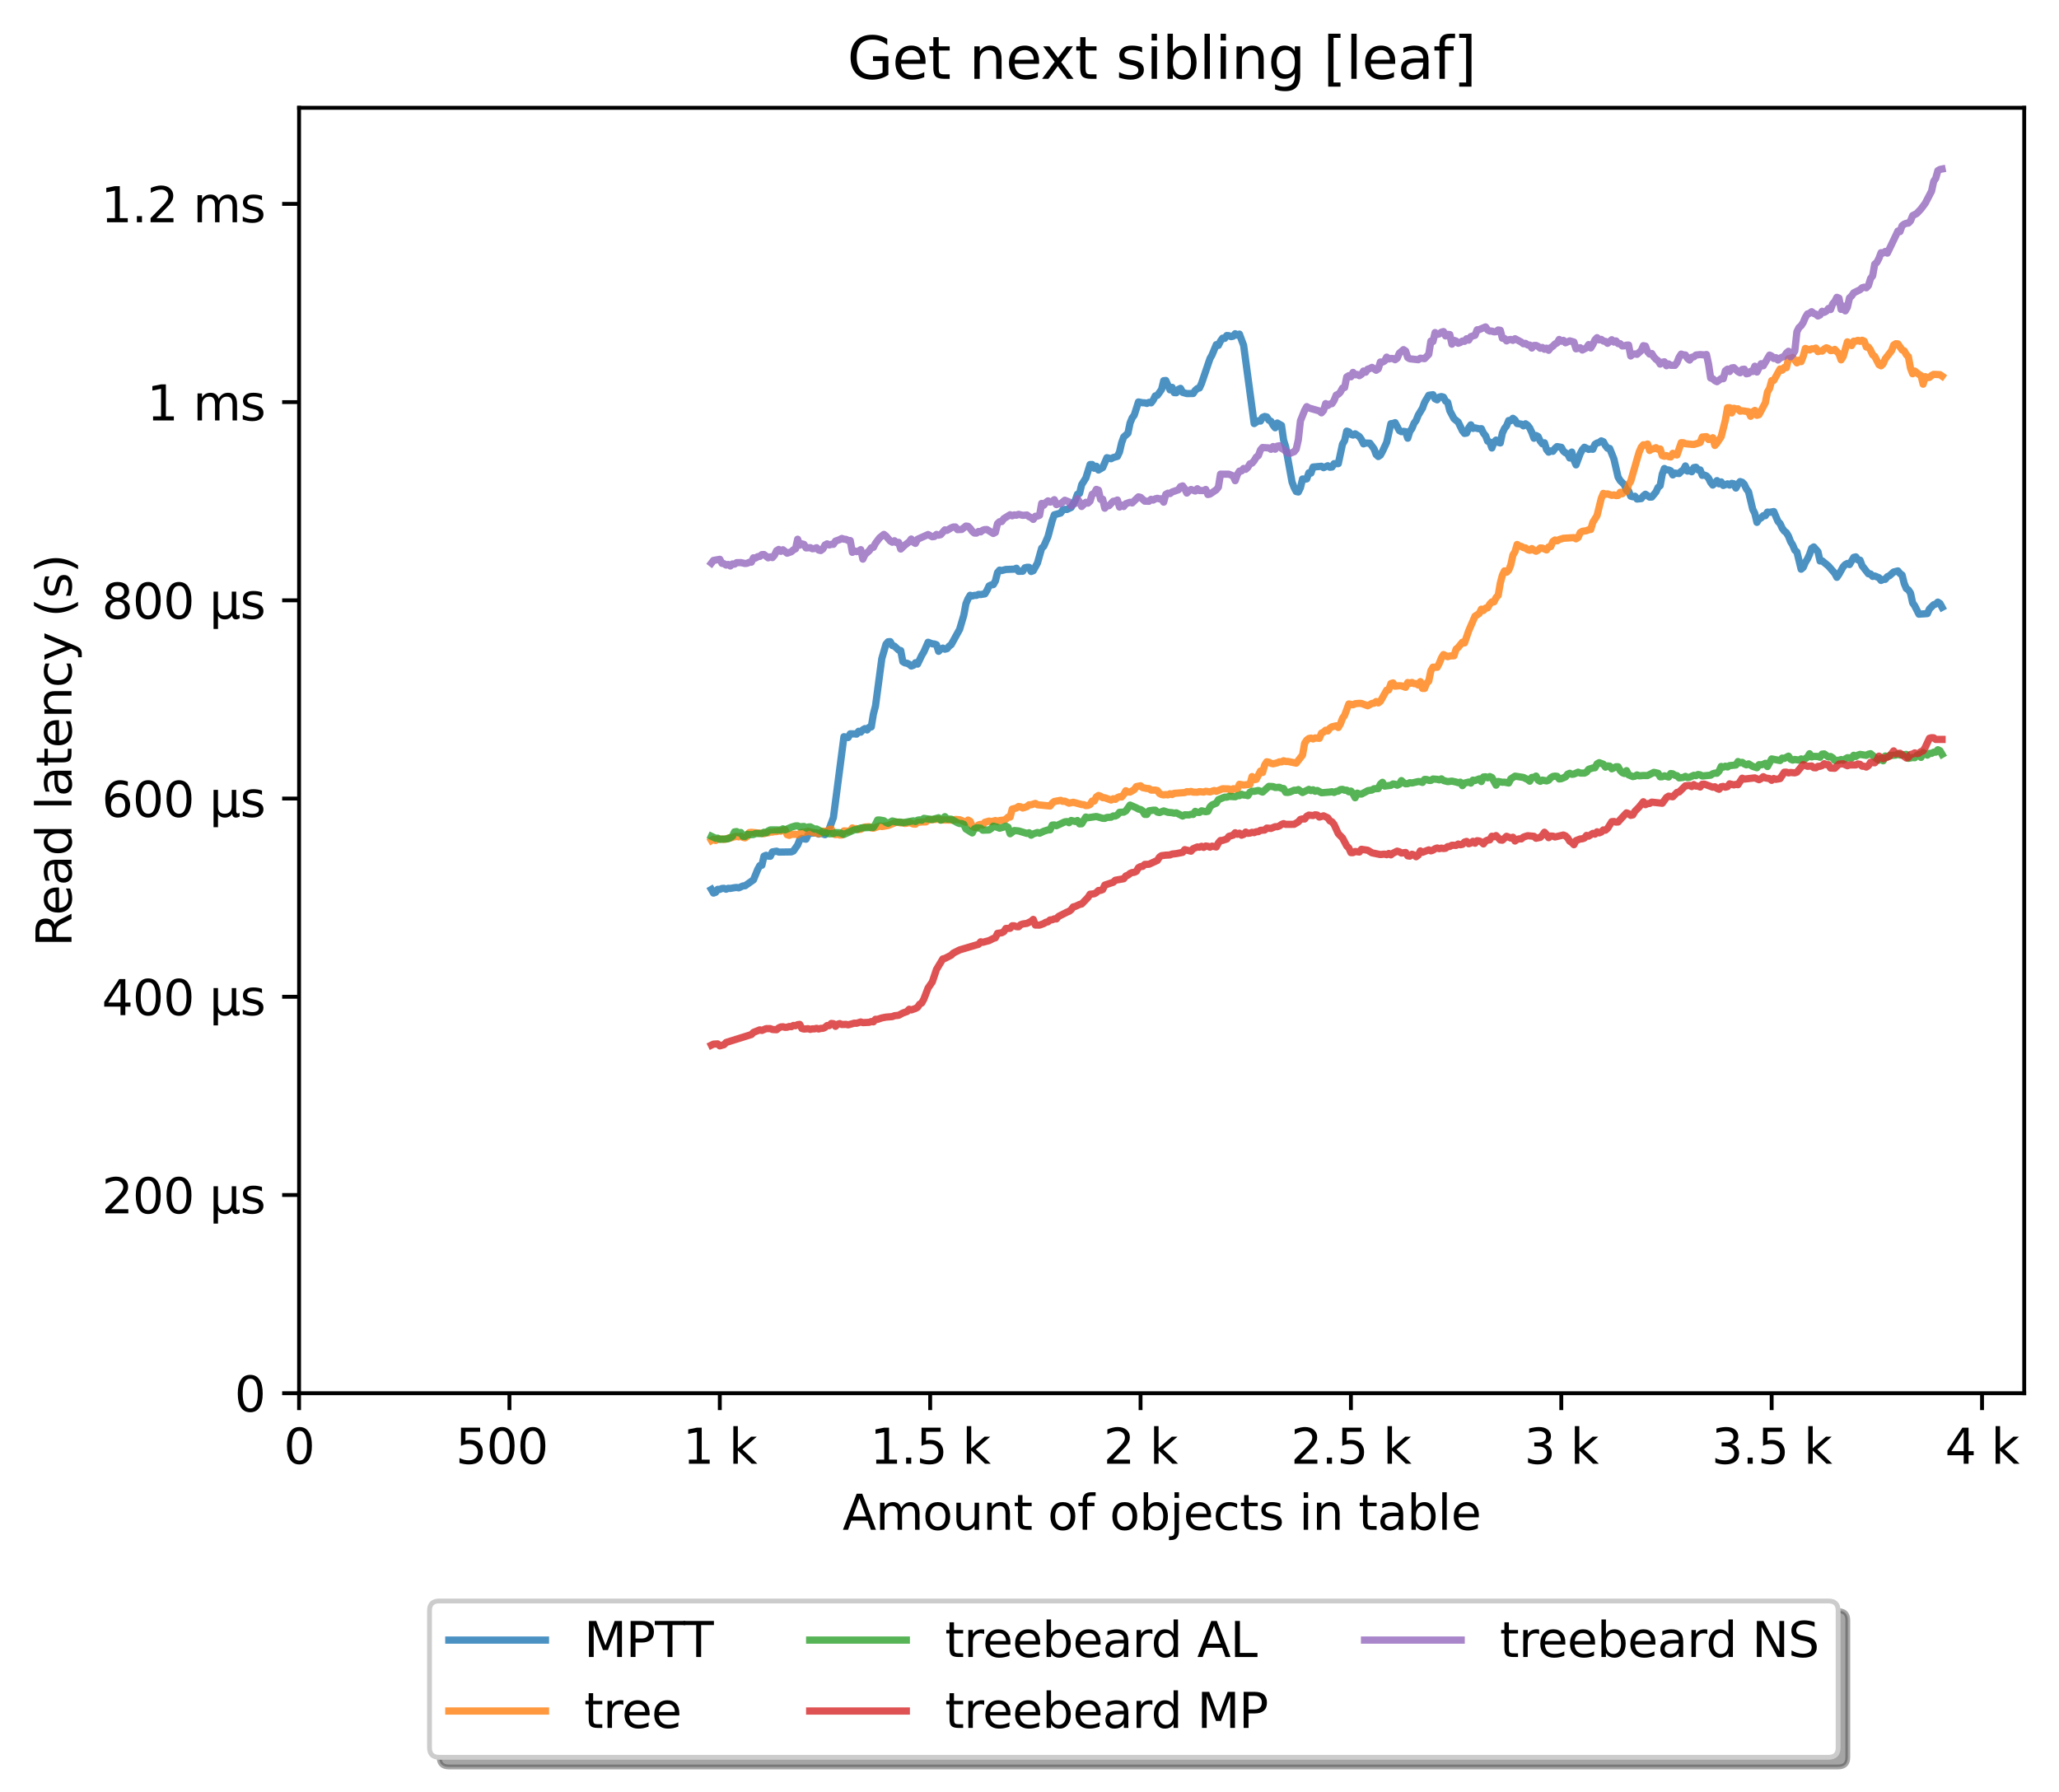 <?xml version="1.0" encoding="utf-8" standalone="no"?>
<!DOCTYPE svg PUBLIC "-//W3C//DTD SVG 1.1//EN"
  "http://www.w3.org/Graphics/SVG/1.1/DTD/svg11.dtd">
<svg xmlns:xlink="http://www.w3.org/1999/xlink" width="426.229pt" height="371.002pt" viewBox="0 0 426.229 371.002" xmlns="http://www.w3.org/2000/svg" version="1.1">
 <defs>
  <style type="text/css">*{stroke-linejoin: round; stroke-linecap: butt}</style>
 </defs>
 <g id="figure_1">
  <g id="patch_1">
   <path d="M 0 371.002 
L 426.229 371.002 
L 426.229 0 
L 0 0 
z
" style="fill: #ffffff"/>
  </g>
  <g id="axes_1">
   <g id="patch_2">
    <path d="M 61.909 288.43 
L 419.029 288.43 
L 419.029 22.318 
L 61.909 22.318 
z
" style="fill: #ffffff"/>
   </g>
   <g id="matplotlib.axis_1">
    <g id="xtick_1">
     <g id="line2d_1">
      <defs>
       <path id="m3ddbab19b2" d="M 0 0 
L 0 3.5 
" style="stroke: #000000; stroke-width: 0.8"/>
      </defs>
      <g>
       <use xlink:href="#m3ddbab19b2" x="61.909" y="288.43" style="stroke: #000000; stroke-width: 0.8"/>
      </g>
     </g>
     <g id="text_1">
      <!-- 0 -->
      <g transform="translate(58.728 303.029) scale(0.1 -0.1)">
       <defs>
        <path id="DejaVuSans-30" d="M 2034 4250 
Q 1547 4250 1301 3770 
Q 1056 3291 1056 2328 
Q 1056 1369 1301 889 
Q 1547 409 2034 409 
Q 2525 409 2770 889 
Q 3016 1369 3016 2328 
Q 3016 3291 2770 3770 
Q 2525 4250 2034 4250 
z
M 2034 4750 
Q 2819 4750 3233 4129 
Q 3647 3509 3647 2328 
Q 3647 1150 3233 529 
Q 2819 -91 2034 -91 
Q 1250 -91 836 529 
Q 422 1150 422 2328 
Q 422 3509 836 4129 
Q 1250 4750 2034 4750 
z
" transform="scale(0.016)"/>
       </defs>
       <use xlink:href="#DejaVuSans-30"/>
      </g>
     </g>
    </g>
    <g id="xtick_2">
     <g id="line2d_2">
      <g>
       <use xlink:href="#m3ddbab19b2" x="105.458" y="288.43" style="stroke: #000000; stroke-width: 0.8"/>
      </g>
     </g>
     <g id="text_2">
      <!-- 500  -->
      <g transform="translate(94.325 303.029) scale(0.1 -0.1)">
       <defs>
        <path id="DejaVuSans-35" d="M 691 4666 
L 3169 4666 
L 3169 4134 
L 1269 4134 
L 1269 2991 
Q 1406 3038 1543 3061 
Q 1681 3084 1819 3084 
Q 2600 3084 3056 2656 
Q 3513 2228 3513 1497 
Q 3513 744 3044 326 
Q 2575 -91 1722 -91 
Q 1428 -91 1123 -41 
Q 819 9 494 109 
L 494 744 
Q 775 591 1075 516 
Q 1375 441 1709 441 
Q 2250 441 2565 725 
Q 2881 1009 2881 1497 
Q 2881 1984 2565 2268 
Q 2250 2553 1709 2553 
Q 1456 2553 1204 2497 
Q 953 2441 691 2322 
L 691 4666 
z
" transform="scale(0.016)"/>
        <path id="DejaVuSans-20" transform="scale(0.016)"/>
       </defs>
       <use xlink:href="#DejaVuSans-35"/>
       <use xlink:href="#DejaVuSans-30" transform="translate(63.623 0)"/>
       <use xlink:href="#DejaVuSans-30" transform="translate(127.246 0)"/>
       <use xlink:href="#DejaVuSans-20" transform="translate(190.869 0)"/>
      </g>
     </g>
    </g>
    <g id="xtick_3">
     <g id="line2d_3">
      <g>
       <use xlink:href="#m3ddbab19b2" x="149.007" y="288.43" style="stroke: #000000; stroke-width: 0.8"/>
      </g>
     </g>
     <g id="text_3">
      <!-- 1 k -->
      <g transform="translate(141.341 303.029) scale(0.1 -0.1)">
       <defs>
        <path id="DejaVuSans-31" d="M 794 531 
L 1825 531 
L 1825 4091 
L 703 3866 
L 703 4441 
L 1819 4666 
L 2450 4666 
L 2450 531 
L 3481 531 
L 3481 0 
L 794 0 
L 794 531 
z
" transform="scale(0.016)"/>
        <path id="DejaVuSans-6b" d="M 581 4863 
L 1159 4863 
L 1159 1991 
L 2875 3500 
L 3609 3500 
L 1753 1863 
L 3688 0 
L 2938 0 
L 1159 1709 
L 1159 0 
L 581 0 
L 581 4863 
z
" transform="scale(0.016)"/>
       </defs>
       <use xlink:href="#DejaVuSans-31"/>
       <use xlink:href="#DejaVuSans-20" transform="translate(63.623 0)"/>
       <use xlink:href="#DejaVuSans-6b" transform="translate(95.41 0)"/>
      </g>
     </g>
    </g>
    <g id="xtick_4">
     <g id="line2d_4">
      <g>
       <use xlink:href="#m3ddbab19b2" x="192.555" y="288.43" style="stroke: #000000; stroke-width: 0.8"/>
      </g>
     </g>
     <g id="text_4">
      <!-- 1.5 k -->
      <g transform="translate(180.119 303.029) scale(0.1 -0.1)">
       <defs>
        <path id="DejaVuSans-2e" d="M 684 794 
L 1344 794 
L 1344 0 
L 684 0 
L 684 794 
z
" transform="scale(0.016)"/>
       </defs>
       <use xlink:href="#DejaVuSans-31"/>
       <use xlink:href="#DejaVuSans-2e" transform="translate(63.623 0)"/>
       <use xlink:href="#DejaVuSans-35" transform="translate(95.41 0)"/>
       <use xlink:href="#DejaVuSans-20" transform="translate(159.033 0)"/>
       <use xlink:href="#DejaVuSans-6b" transform="translate(190.82 0)"/>
      </g>
     </g>
    </g>
    <g id="xtick_5">
     <g id="line2d_5">
      <g>
       <use xlink:href="#m3ddbab19b2" x="236.104" y="288.43" style="stroke: #000000; stroke-width: 0.8"/>
      </g>
     </g>
     <g id="text_5">
      <!-- 2 k -->
      <g transform="translate(228.438 303.029) scale(0.1 -0.1)">
       <defs>
        <path id="DejaVuSans-32" d="M 1228 531 
L 3431 531 
L 3431 0 
L 469 0 
L 469 531 
Q 828 903 1448 1529 
Q 2069 2156 2228 2338 
Q 2531 2678 2651 2914 
Q 2772 3150 2772 3378 
Q 2772 3750 2511 3984 
Q 2250 4219 1831 4219 
Q 1534 4219 1204 4116 
Q 875 4013 500 3803 
L 500 4441 
Q 881 4594 1212 4672 
Q 1544 4750 1819 4750 
Q 2544 4750 2975 4387 
Q 3406 4025 3406 3419 
Q 3406 3131 3298 2873 
Q 3191 2616 2906 2266 
Q 2828 2175 2409 1742 
Q 1991 1309 1228 531 
z
" transform="scale(0.016)"/>
       </defs>
       <use xlink:href="#DejaVuSans-32"/>
       <use xlink:href="#DejaVuSans-20" transform="translate(63.623 0)"/>
       <use xlink:href="#DejaVuSans-6b" transform="translate(95.41 0)"/>
      </g>
     </g>
    </g>
    <g id="xtick_6">
     <g id="line2d_6">
      <g>
       <use xlink:href="#m3ddbab19b2" x="279.652" y="288.43" style="stroke: #000000; stroke-width: 0.8"/>
      </g>
     </g>
     <g id="text_6">
      <!-- 2.5 k -->
      <g transform="translate(267.216 303.029) scale(0.1 -0.1)">
       <use xlink:href="#DejaVuSans-32"/>
       <use xlink:href="#DejaVuSans-2e" transform="translate(63.623 0)"/>
       <use xlink:href="#DejaVuSans-35" transform="translate(95.41 0)"/>
       <use xlink:href="#DejaVuSans-20" transform="translate(159.033 0)"/>
       <use xlink:href="#DejaVuSans-6b" transform="translate(190.82 0)"/>
      </g>
     </g>
    </g>
    <g id="xtick_7">
     <g id="line2d_7">
      <g>
       <use xlink:href="#m3ddbab19b2" x="323.201" y="288.43" style="stroke: #000000; stroke-width: 0.8"/>
      </g>
     </g>
     <g id="text_7">
      <!-- 3 k -->
      <g transform="translate(315.535 303.029) scale(0.1 -0.1)">
       <defs>
        <path id="DejaVuSans-33" d="M 2597 2516 
Q 3050 2419 3304 2112 
Q 3559 1806 3559 1356 
Q 3559 666 3084 287 
Q 2609 -91 1734 -91 
Q 1441 -91 1130 -33 
Q 819 25 488 141 
L 488 750 
Q 750 597 1062 519 
Q 1375 441 1716 441 
Q 2309 441 2620 675 
Q 2931 909 2931 1356 
Q 2931 1769 2642 2001 
Q 2353 2234 1838 2234 
L 1294 2234 
L 1294 2753 
L 1863 2753 
Q 2328 2753 2575 2939 
Q 2822 3125 2822 3475 
Q 2822 3834 2567 4026 
Q 2313 4219 1838 4219 
Q 1578 4219 1281 4162 
Q 984 4106 628 3988 
L 628 4550 
Q 988 4650 1302 4700 
Q 1616 4750 1894 4750 
Q 2613 4750 3031 4423 
Q 3450 4097 3450 3541 
Q 3450 3153 3228 2886 
Q 3006 2619 2597 2516 
z
" transform="scale(0.016)"/>
       </defs>
       <use xlink:href="#DejaVuSans-33"/>
       <use xlink:href="#DejaVuSans-20" transform="translate(63.623 0)"/>
       <use xlink:href="#DejaVuSans-6b" transform="translate(95.41 0)"/>
      </g>
     </g>
    </g>
    <g id="xtick_8">
     <g id="line2d_8">
      <g>
       <use xlink:href="#m3ddbab19b2" x="366.749" y="288.43" style="stroke: #000000; stroke-width: 0.8"/>
      </g>
     </g>
     <g id="text_8">
      <!-- 3.5 k -->
      <g transform="translate(354.313 303.029) scale(0.1 -0.1)">
       <use xlink:href="#DejaVuSans-33"/>
       <use xlink:href="#DejaVuSans-2e" transform="translate(63.623 0)"/>
       <use xlink:href="#DejaVuSans-35" transform="translate(95.41 0)"/>
       <use xlink:href="#DejaVuSans-20" transform="translate(159.033 0)"/>
       <use xlink:href="#DejaVuSans-6b" transform="translate(190.82 0)"/>
      </g>
     </g>
    </g>
    <g id="xtick_9">
     <g id="line2d_9">
      <g>
       <use xlink:href="#m3ddbab19b2" x="410.298" y="288.43" style="stroke: #000000; stroke-width: 0.8"/>
      </g>
     </g>
     <g id="text_9">
      <!-- 4 k -->
      <g transform="translate(402.632 303.029) scale(0.1 -0.1)">
       <defs>
        <path id="DejaVuSans-34" d="M 2419 4116 
L 825 1625 
L 2419 1625 
L 2419 4116 
z
M 2253 4666 
L 3047 4666 
L 3047 1625 
L 3713 1625 
L 3713 1100 
L 3047 1100 
L 3047 0 
L 2419 0 
L 2419 1100 
L 313 1100 
L 313 1709 
L 2253 4666 
z
" transform="scale(0.016)"/>
       </defs>
       <use xlink:href="#DejaVuSans-34"/>
       <use xlink:href="#DejaVuSans-20" transform="translate(63.623 0)"/>
       <use xlink:href="#DejaVuSans-6b" transform="translate(95.41 0)"/>
      </g>
     </g>
    </g>
    <g id="text_10">
     <!-- Amount of objects in table -->
     <g transform="translate(174.411 316.707) scale(0.1 -0.1)">
      <defs>
       <path id="DejaVuSans-41" d="M 2188 4044 
L 1331 1722 
L 3047 1722 
L 2188 4044 
z
M 1831 4666 
L 2547 4666 
L 4325 0 
L 3669 0 
L 3244 1197 
L 1141 1197 
L 716 0 
L 50 0 
L 1831 4666 
z
" transform="scale(0.016)"/>
       <path id="DejaVuSans-6d" d="M 3328 2828 
Q 3544 3216 3844 3400 
Q 4144 3584 4550 3584 
Q 5097 3584 5394 3201 
Q 5691 2819 5691 2113 
L 5691 0 
L 5113 0 
L 5113 2094 
Q 5113 2597 4934 2840 
Q 4756 3084 4391 3084 
Q 3944 3084 3684 2787 
Q 3425 2491 3425 1978 
L 3425 0 
L 2847 0 
L 2847 2094 
Q 2847 2600 2669 2842 
Q 2491 3084 2119 3084 
Q 1678 3084 1418 2786 
Q 1159 2488 1159 1978 
L 1159 0 
L 581 0 
L 581 3500 
L 1159 3500 
L 1159 2956 
Q 1356 3278 1631 3431 
Q 1906 3584 2284 3584 
Q 2666 3584 2933 3390 
Q 3200 3197 3328 2828 
z
" transform="scale(0.016)"/>
       <path id="DejaVuSans-6f" d="M 1959 3097 
Q 1497 3097 1228 2736 
Q 959 2375 959 1747 
Q 959 1119 1226 758 
Q 1494 397 1959 397 
Q 2419 397 2687 759 
Q 2956 1122 2956 1747 
Q 2956 2369 2687 2733 
Q 2419 3097 1959 3097 
z
M 1959 3584 
Q 2709 3584 3137 3096 
Q 3566 2609 3566 1747 
Q 3566 888 3137 398 
Q 2709 -91 1959 -91 
Q 1206 -91 779 398 
Q 353 888 353 1747 
Q 353 2609 779 3096 
Q 1206 3584 1959 3584 
z
" transform="scale(0.016)"/>
       <path id="DejaVuSans-75" d="M 544 1381 
L 544 3500 
L 1119 3500 
L 1119 1403 
Q 1119 906 1312 657 
Q 1506 409 1894 409 
Q 2359 409 2629 706 
Q 2900 1003 2900 1516 
L 2900 3500 
L 3475 3500 
L 3475 0 
L 2900 0 
L 2900 538 
Q 2691 219 2414 64 
Q 2138 -91 1772 -91 
Q 1169 -91 856 284 
Q 544 659 544 1381 
z
M 1991 3584 
L 1991 3584 
z
" transform="scale(0.016)"/>
       <path id="DejaVuSans-6e" d="M 3513 2113 
L 3513 0 
L 2938 0 
L 2938 2094 
Q 2938 2591 2744 2837 
Q 2550 3084 2163 3084 
Q 1697 3084 1428 2787 
Q 1159 2491 1159 1978 
L 1159 0 
L 581 0 
L 581 3500 
L 1159 3500 
L 1159 2956 
Q 1366 3272 1645 3428 
Q 1925 3584 2291 3584 
Q 2894 3584 3203 3211 
Q 3513 2838 3513 2113 
z
" transform="scale(0.016)"/>
       <path id="DejaVuSans-74" d="M 1172 4494 
L 1172 3500 
L 2356 3500 
L 2356 3053 
L 1172 3053 
L 1172 1153 
Q 1172 725 1289 603 
Q 1406 481 1766 481 
L 2356 481 
L 2356 0 
L 1766 0 
Q 1100 0 847 248 
Q 594 497 594 1153 
L 594 3053 
L 172 3053 
L 172 3500 
L 594 3500 
L 594 4494 
L 1172 4494 
z
" transform="scale(0.016)"/>
       <path id="DejaVuSans-66" d="M 2375 4863 
L 2375 4384 
L 1825 4384 
Q 1516 4384 1395 4259 
Q 1275 4134 1275 3809 
L 1275 3500 
L 2222 3500 
L 2222 3053 
L 1275 3053 
L 1275 0 
L 697 0 
L 697 3053 
L 147 3053 
L 147 3500 
L 697 3500 
L 697 3744 
Q 697 4328 969 4595 
Q 1241 4863 1831 4863 
L 2375 4863 
z
" transform="scale(0.016)"/>
       <path id="DejaVuSans-62" d="M 3116 1747 
Q 3116 2381 2855 2742 
Q 2594 3103 2138 3103 
Q 1681 3103 1420 2742 
Q 1159 2381 1159 1747 
Q 1159 1113 1420 752 
Q 1681 391 2138 391 
Q 2594 391 2855 752 
Q 3116 1113 3116 1747 
z
M 1159 2969 
Q 1341 3281 1617 3432 
Q 1894 3584 2278 3584 
Q 2916 3584 3314 3078 
Q 3713 2572 3713 1747 
Q 3713 922 3314 415 
Q 2916 -91 2278 -91 
Q 1894 -91 1617 61 
Q 1341 213 1159 525 
L 1159 0 
L 581 0 
L 581 4863 
L 1159 4863 
L 1159 2969 
z
" transform="scale(0.016)"/>
       <path id="DejaVuSans-6a" d="M 603 3500 
L 1178 3500 
L 1178 -63 
Q 1178 -731 923 -1031 
Q 669 -1331 103 -1331 
L -116 -1331 
L -116 -844 
L 38 -844 
Q 366 -844 484 -692 
Q 603 -541 603 -63 
L 603 3500 
z
M 603 4863 
L 1178 4863 
L 1178 4134 
L 603 4134 
L 603 4863 
z
" transform="scale(0.016)"/>
       <path id="DejaVuSans-65" d="M 3597 1894 
L 3597 1613 
L 953 1613 
Q 991 1019 1311 708 
Q 1631 397 2203 397 
Q 2534 397 2845 478 
Q 3156 559 3463 722 
L 3463 178 
Q 3153 47 2828 -22 
Q 2503 -91 2169 -91 
Q 1331 -91 842 396 
Q 353 884 353 1716 
Q 353 2575 817 3079 
Q 1281 3584 2069 3584 
Q 2775 3584 3186 3129 
Q 3597 2675 3597 1894 
z
M 3022 2063 
Q 3016 2534 2758 2815 
Q 2500 3097 2075 3097 
Q 1594 3097 1305 2825 
Q 1016 2553 972 2059 
L 3022 2063 
z
" transform="scale(0.016)"/>
       <path id="DejaVuSans-63" d="M 3122 3366 
L 3122 2828 
Q 2878 2963 2633 3030 
Q 2388 3097 2138 3097 
Q 1578 3097 1268 2742 
Q 959 2388 959 1747 
Q 959 1106 1268 751 
Q 1578 397 2138 397 
Q 2388 397 2633 464 
Q 2878 531 3122 666 
L 3122 134 
Q 2881 22 2623 -34 
Q 2366 -91 2075 -91 
Q 1284 -91 818 406 
Q 353 903 353 1747 
Q 353 2603 823 3093 
Q 1294 3584 2113 3584 
Q 2378 3584 2631 3529 
Q 2884 3475 3122 3366 
z
" transform="scale(0.016)"/>
       <path id="DejaVuSans-73" d="M 2834 3397 
L 2834 2853 
Q 2591 2978 2328 3040 
Q 2066 3103 1784 3103 
Q 1356 3103 1142 2972 
Q 928 2841 928 2578 
Q 928 2378 1081 2264 
Q 1234 2150 1697 2047 
L 1894 2003 
Q 2506 1872 2764 1633 
Q 3022 1394 3022 966 
Q 3022 478 2636 193 
Q 2250 -91 1575 -91 
Q 1294 -91 989 -36 
Q 684 19 347 128 
L 347 722 
Q 666 556 975 473 
Q 1284 391 1588 391 
Q 1994 391 2212 530 
Q 2431 669 2431 922 
Q 2431 1156 2273 1281 
Q 2116 1406 1581 1522 
L 1381 1569 
Q 847 1681 609 1914 
Q 372 2147 372 2553 
Q 372 3047 722 3315 
Q 1072 3584 1716 3584 
Q 2034 3584 2315 3537 
Q 2597 3491 2834 3397 
z
" transform="scale(0.016)"/>
       <path id="DejaVuSans-69" d="M 603 3500 
L 1178 3500 
L 1178 0 
L 603 0 
L 603 3500 
z
M 603 4863 
L 1178 4863 
L 1178 4134 
L 603 4134 
L 603 4863 
z
" transform="scale(0.016)"/>
       <path id="DejaVuSans-61" d="M 2194 1759 
Q 1497 1759 1228 1600 
Q 959 1441 959 1056 
Q 959 750 1161 570 
Q 1363 391 1709 391 
Q 2188 391 2477 730 
Q 2766 1069 2766 1631 
L 2766 1759 
L 2194 1759 
z
M 3341 1997 
L 3341 0 
L 2766 0 
L 2766 531 
Q 2569 213 2275 61 
Q 1981 -91 1556 -91 
Q 1019 -91 701 211 
Q 384 513 384 1019 
Q 384 1609 779 1909 
Q 1175 2209 1959 2209 
L 2766 2209 
L 2766 2266 
Q 2766 2663 2505 2880 
Q 2244 3097 1772 3097 
Q 1472 3097 1187 3025 
Q 903 2953 641 2809 
L 641 3341 
Q 956 3463 1253 3523 
Q 1550 3584 1831 3584 
Q 2591 3584 2966 3190 
Q 3341 2797 3341 1997 
z
" transform="scale(0.016)"/>
       <path id="DejaVuSans-6c" d="M 603 4863 
L 1178 4863 
L 1178 0 
L 603 0 
L 603 4863 
z
" transform="scale(0.016)"/>
      </defs>
      <use xlink:href="#DejaVuSans-41"/>
      <use xlink:href="#DejaVuSans-6d" transform="translate(68.408 0)"/>
      <use xlink:href="#DejaVuSans-6f" transform="translate(165.82 0)"/>
      <use xlink:href="#DejaVuSans-75" transform="translate(227.002 0)"/>
      <use xlink:href="#DejaVuSans-6e" transform="translate(290.381 0)"/>
      <use xlink:href="#DejaVuSans-74" transform="translate(353.76 0)"/>
      <use xlink:href="#DejaVuSans-20" transform="translate(392.969 0)"/>
      <use xlink:href="#DejaVuSans-6f" transform="translate(424.756 0)"/>
      <use xlink:href="#DejaVuSans-66" transform="translate(485.938 0)"/>
      <use xlink:href="#DejaVuSans-20" transform="translate(521.143 0)"/>
      <use xlink:href="#DejaVuSans-6f" transform="translate(552.93 0)"/>
      <use xlink:href="#DejaVuSans-62" transform="translate(614.111 0)"/>
      <use xlink:href="#DejaVuSans-6a" transform="translate(677.588 0)"/>
      <use xlink:href="#DejaVuSans-65" transform="translate(705.371 0)"/>
      <use xlink:href="#DejaVuSans-63" transform="translate(766.895 0)"/>
      <use xlink:href="#DejaVuSans-74" transform="translate(821.875 0)"/>
      <use xlink:href="#DejaVuSans-73" transform="translate(861.084 0)"/>
      <use xlink:href="#DejaVuSans-20" transform="translate(913.184 0)"/>
      <use xlink:href="#DejaVuSans-69" transform="translate(944.971 0)"/>
      <use xlink:href="#DejaVuSans-6e" transform="translate(972.754 0)"/>
      <use xlink:href="#DejaVuSans-20" transform="translate(1036.133 0)"/>
      <use xlink:href="#DejaVuSans-74" transform="translate(1067.92 0)"/>
      <use xlink:href="#DejaVuSans-61" transform="translate(1107.129 0)"/>
      <use xlink:href="#DejaVuSans-62" transform="translate(1168.408 0)"/>
      <use xlink:href="#DejaVuSans-6c" transform="translate(1231.885 0)"/>
      <use xlink:href="#DejaVuSans-65" transform="translate(1259.668 0)"/>
     </g>
    </g>
   </g>
   <g id="matplotlib.axis_2">
    <g id="ytick_1">
     <g id="line2d_10">
      <defs>
       <path id="me371cfbb35" d="M 0 0 
L -3.5 0 
" style="stroke: #000000; stroke-width: 0.8"/>
      </defs>
      <g>
       <use xlink:href="#me371cfbb35" x="61.909" y="288.43" style="stroke: #000000; stroke-width: 0.8"/>
      </g>
     </g>
     <g id="text_11">
      <!-- 0 -->
      <g transform="translate(48.547 292.229) scale(0.1 -0.1)">
       <use xlink:href="#DejaVuSans-30"/>
      </g>
     </g>
    </g>
    <g id="ytick_2">
     <g id="line2d_11">
      <g>
       <use xlink:href="#me371cfbb35" x="61.909" y="247.393" style="stroke: #000000; stroke-width: 0.8"/>
      </g>
     </g>
     <g id="text_12">
      <!-- 200 µs -->
      <g transform="translate(21.072 251.192) scale(0.1 -0.1)">
       <defs>
        <path id="DejaVuSans-b5" d="M 544 -1331 
L 544 3500 
L 1119 3500 
L 1119 1325 
Q 1119 872 1334 640 
Q 1550 409 1972 409 
Q 2434 409 2667 671 
Q 2900 934 2900 1459 
L 2900 3500 
L 3475 3500 
L 3475 806 
Q 3475 619 3529 530 
Q 3584 441 3700 441 
Q 3728 441 3778 458 
Q 3828 475 3916 513 
L 3916 50 
Q 3788 -22 3673 -56 
Q 3559 -91 3450 -91 
Q 3234 -91 3106 31 
Q 2978 153 2931 403 
Q 2775 156 2548 32 
Q 2322 -91 2016 -91 
Q 1697 -91 1473 31 
Q 1250 153 1119 397 
L 1119 -1331 
L 544 -1331 
z
" transform="scale(0.016)"/>
       </defs>
       <use xlink:href="#DejaVuSans-32"/>
       <use xlink:href="#DejaVuSans-30" transform="translate(63.623 0)"/>
       <use xlink:href="#DejaVuSans-30" transform="translate(127.246 0)"/>
       <use xlink:href="#DejaVuSans-20" transform="translate(190.869 0)"/>
       <use xlink:href="#DejaVuSans-b5" transform="translate(222.656 0)"/>
       <use xlink:href="#DejaVuSans-73" transform="translate(286.279 0)"/>
      </g>
     </g>
    </g>
    <g id="ytick_3">
     <g id="line2d_12">
      <g>
       <use xlink:href="#me371cfbb35" x="61.909" y="206.356" style="stroke: #000000; stroke-width: 0.8"/>
      </g>
     </g>
     <g id="text_13">
      <!-- 400 µs -->
      <g transform="translate(21.072 210.156) scale(0.1 -0.1)">
       <use xlink:href="#DejaVuSans-34"/>
       <use xlink:href="#DejaVuSans-30" transform="translate(63.623 0)"/>
       <use xlink:href="#DejaVuSans-30" transform="translate(127.246 0)"/>
       <use xlink:href="#DejaVuSans-20" transform="translate(190.869 0)"/>
       <use xlink:href="#DejaVuSans-b5" transform="translate(222.656 0)"/>
       <use xlink:href="#DejaVuSans-73" transform="translate(286.279 0)"/>
      </g>
     </g>
    </g>
    <g id="ytick_4">
     <g id="line2d_13">
      <g>
       <use xlink:href="#me371cfbb35" x="61.909" y="165.319" style="stroke: #000000; stroke-width: 0.8"/>
      </g>
     </g>
     <g id="text_14">
      <!-- 600 µs -->
      <g transform="translate(21.072 169.119) scale(0.1 -0.1)">
       <defs>
        <path id="DejaVuSans-36" d="M 2113 2584 
Q 1688 2584 1439 2293 
Q 1191 2003 1191 1497 
Q 1191 994 1439 701 
Q 1688 409 2113 409 
Q 2538 409 2786 701 
Q 3034 994 3034 1497 
Q 3034 2003 2786 2293 
Q 2538 2584 2113 2584 
z
M 3366 4563 
L 3366 3988 
Q 3128 4100 2886 4159 
Q 2644 4219 2406 4219 
Q 1781 4219 1451 3797 
Q 1122 3375 1075 2522 
Q 1259 2794 1537 2939 
Q 1816 3084 2150 3084 
Q 2853 3084 3261 2657 
Q 3669 2231 3669 1497 
Q 3669 778 3244 343 
Q 2819 -91 2113 -91 
Q 1303 -91 875 529 
Q 447 1150 447 2328 
Q 447 3434 972 4092 
Q 1497 4750 2381 4750 
Q 2619 4750 2861 4703 
Q 3103 4656 3366 4563 
z
" transform="scale(0.016)"/>
       </defs>
       <use xlink:href="#DejaVuSans-36"/>
       <use xlink:href="#DejaVuSans-30" transform="translate(63.623 0)"/>
       <use xlink:href="#DejaVuSans-30" transform="translate(127.246 0)"/>
       <use xlink:href="#DejaVuSans-20" transform="translate(190.869 0)"/>
       <use xlink:href="#DejaVuSans-b5" transform="translate(222.656 0)"/>
       <use xlink:href="#DejaVuSans-73" transform="translate(286.279 0)"/>
      </g>
     </g>
    </g>
    <g id="ytick_5">
     <g id="line2d_14">
      <g>
       <use xlink:href="#me371cfbb35" x="61.909" y="124.282" style="stroke: #000000; stroke-width: 0.8"/>
      </g>
     </g>
     <g id="text_15">
      <!-- 800 µs -->
      <g transform="translate(21.072 128.082) scale(0.1 -0.1)">
       <defs>
        <path id="DejaVuSans-38" d="M 2034 2216 
Q 1584 2216 1326 1975 
Q 1069 1734 1069 1313 
Q 1069 891 1326 650 
Q 1584 409 2034 409 
Q 2484 409 2743 651 
Q 3003 894 3003 1313 
Q 3003 1734 2745 1975 
Q 2488 2216 2034 2216 
z
M 1403 2484 
Q 997 2584 770 2862 
Q 544 3141 544 3541 
Q 544 4100 942 4425 
Q 1341 4750 2034 4750 
Q 2731 4750 3128 4425 
Q 3525 4100 3525 3541 
Q 3525 3141 3298 2862 
Q 3072 2584 2669 2484 
Q 3125 2378 3379 2068 
Q 3634 1759 3634 1313 
Q 3634 634 3220 271 
Q 2806 -91 2034 -91 
Q 1263 -91 848 271 
Q 434 634 434 1313 
Q 434 1759 690 2068 
Q 947 2378 1403 2484 
z
M 1172 3481 
Q 1172 3119 1398 2916 
Q 1625 2713 2034 2713 
Q 2441 2713 2670 2916 
Q 2900 3119 2900 3481 
Q 2900 3844 2670 4047 
Q 2441 4250 2034 4250 
Q 1625 4250 1398 4047 
Q 1172 3844 1172 3481 
z
" transform="scale(0.016)"/>
       </defs>
       <use xlink:href="#DejaVuSans-38"/>
       <use xlink:href="#DejaVuSans-30" transform="translate(63.623 0)"/>
       <use xlink:href="#DejaVuSans-30" transform="translate(127.246 0)"/>
       <use xlink:href="#DejaVuSans-20" transform="translate(190.869 0)"/>
       <use xlink:href="#DejaVuSans-b5" transform="translate(222.656 0)"/>
       <use xlink:href="#DejaVuSans-73" transform="translate(286.279 0)"/>
      </g>
     </g>
    </g>
    <g id="ytick_6">
     <g id="line2d_15">
      <g>
       <use xlink:href="#me371cfbb35" x="61.909" y="83.246" style="stroke: #000000; stroke-width: 0.8"/>
      </g>
     </g>
     <g id="text_16">
      <!-- 1 ms -->
      <g transform="translate(30.419 87.045) scale(0.1 -0.1)">
       <use xlink:href="#DejaVuSans-31"/>
       <use xlink:href="#DejaVuSans-20" transform="translate(63.623 0)"/>
       <use xlink:href="#DejaVuSans-6d" transform="translate(95.41 0)"/>
       <use xlink:href="#DejaVuSans-73" transform="translate(192.822 0)"/>
      </g>
     </g>
    </g>
    <g id="ytick_7">
     <g id="line2d_16">
      <g>
       <use xlink:href="#me371cfbb35" x="61.909" y="42.209" style="stroke: #000000; stroke-width: 0.8"/>
      </g>
     </g>
     <g id="text_17">
      <!-- 1.2 ms -->
      <g transform="translate(20.878 46.008) scale(0.1 -0.1)">
       <use xlink:href="#DejaVuSans-31"/>
       <use xlink:href="#DejaVuSans-2e" transform="translate(63.623 0)"/>
       <use xlink:href="#DejaVuSans-32" transform="translate(95.41 0)"/>
       <use xlink:href="#DejaVuSans-20" transform="translate(159.033 0)"/>
       <use xlink:href="#DejaVuSans-6d" transform="translate(190.82 0)"/>
       <use xlink:href="#DejaVuSans-73" transform="translate(288.232 0)"/>
      </g>
     </g>
    </g>
    <g id="text_18">
     <!-- Read latency (s) -->
     <g transform="translate(14.798 195.99) rotate(-90) scale(0.1 -0.1)">
      <defs>
       <path id="DejaVuSans-52" d="M 2841 2188 
Q 3044 2119 3236 1894 
Q 3428 1669 3622 1275 
L 4263 0 
L 3584 0 
L 2988 1197 
Q 2756 1666 2539 1819 
Q 2322 1972 1947 1972 
L 1259 1972 
L 1259 0 
L 628 0 
L 628 4666 
L 2053 4666 
Q 2853 4666 3247 4331 
Q 3641 3997 3641 3322 
Q 3641 2881 3436 2590 
Q 3231 2300 2841 2188 
z
M 1259 4147 
L 1259 2491 
L 2053 2491 
Q 2509 2491 2742 2702 
Q 2975 2913 2975 3322 
Q 2975 3731 2742 3939 
Q 2509 4147 2053 4147 
L 1259 4147 
z
" transform="scale(0.016)"/>
       <path id="DejaVuSans-64" d="M 2906 2969 
L 2906 4863 
L 3481 4863 
L 3481 0 
L 2906 0 
L 2906 525 
Q 2725 213 2448 61 
Q 2172 -91 1784 -91 
Q 1150 -91 751 415 
Q 353 922 353 1747 
Q 353 2572 751 3078 
Q 1150 3584 1784 3584 
Q 2172 3584 2448 3432 
Q 2725 3281 2906 2969 
z
M 947 1747 
Q 947 1113 1208 752 
Q 1469 391 1925 391 
Q 2381 391 2643 752 
Q 2906 1113 2906 1747 
Q 2906 2381 2643 2742 
Q 2381 3103 1925 3103 
Q 1469 3103 1208 2742 
Q 947 2381 947 1747 
z
" transform="scale(0.016)"/>
       <path id="DejaVuSans-79" d="M 2059 -325 
Q 1816 -950 1584 -1140 
Q 1353 -1331 966 -1331 
L 506 -1331 
L 506 -850 
L 844 -850 
Q 1081 -850 1212 -737 
Q 1344 -625 1503 -206 
L 1606 56 
L 191 3500 
L 800 3500 
L 1894 763 
L 2988 3500 
L 3597 3500 
L 2059 -325 
z
" transform="scale(0.016)"/>
       <path id="DejaVuSans-28" d="M 1984 4856 
Q 1566 4138 1362 3434 
Q 1159 2731 1159 2009 
Q 1159 1288 1364 580 
Q 1569 -128 1984 -844 
L 1484 -844 
Q 1016 -109 783 600 
Q 550 1309 550 2009 
Q 550 2706 781 3412 
Q 1013 4119 1484 4856 
L 1984 4856 
z
" transform="scale(0.016)"/>
       <path id="DejaVuSans-29" d="M 513 4856 
L 1013 4856 
Q 1481 4119 1714 3412 
Q 1947 2706 1947 2009 
Q 1947 1309 1714 600 
Q 1481 -109 1013 -844 
L 513 -844 
Q 928 -128 1133 580 
Q 1338 1288 1338 2009 
Q 1338 2731 1133 3434 
Q 928 4138 513 4856 
z
" transform="scale(0.016)"/>
      </defs>
      <use xlink:href="#DejaVuSans-52"/>
      <use xlink:href="#DejaVuSans-65" transform="translate(64.982 0)"/>
      <use xlink:href="#DejaVuSans-61" transform="translate(126.506 0)"/>
      <use xlink:href="#DejaVuSans-64" transform="translate(187.785 0)"/>
      <use xlink:href="#DejaVuSans-20" transform="translate(251.262 0)"/>
      <use xlink:href="#DejaVuSans-6c" transform="translate(283.049 0)"/>
      <use xlink:href="#DejaVuSans-61" transform="translate(310.832 0)"/>
      <use xlink:href="#DejaVuSans-74" transform="translate(372.111 0)"/>
      <use xlink:href="#DejaVuSans-65" transform="translate(411.32 0)"/>
      <use xlink:href="#DejaVuSans-6e" transform="translate(472.844 0)"/>
      <use xlink:href="#DejaVuSans-63" transform="translate(536.223 0)"/>
      <use xlink:href="#DejaVuSans-79" transform="translate(591.203 0)"/>
      <use xlink:href="#DejaVuSans-20" transform="translate(650.383 0)"/>
      <use xlink:href="#DejaVuSans-28" transform="translate(682.17 0)"/>
      <use xlink:href="#DejaVuSans-73" transform="translate(721.184 0)"/>
      <use xlink:href="#DejaVuSans-29" transform="translate(773.283 0)"/>
     </g>
    </g>
   </g>
   <g id="line2d_17">
    <path d="M 147.265 184.134 
L 147.7 184.89 
L 148.136 184.736 
L 148.571 184.115 
L 149.007 184.132 
L 149.442 183.934 
L 149.877 183.911 
L 150.313 184.092 
L 150.748 183.9 
L 151.184 183.929 
L 152.055 183.771 
L 152.49 183.728 
L 152.926 183.809 
L 153.797 183.408 
L 154.232 183.379 
L 155.974 182.15 
L 156.845 180.014 
L 157.281 179.204 
L 157.716 179.134 
L 158.152 177.246 
L 158.587 177.066 
L 159.023 177.245 
L 159.458 177.27 
L 159.894 176.362 
L 160.765 176.216 
L 161.2 176.404 
L 163.813 176.364 
L 164.249 176.17 
L 165.119 174.931 
L 165.555 173.841 
L 165.99 173.568 
L 166.861 173.733 
L 167.297 172.784 
L 167.732 172.495 
L 169.039 172.454 
L 169.474 172.677 
L 169.91 172.489 
L 170.781 172.808 
L 171.652 171.608 
L 172.523 169.25 
L 174.7 152.519 
L 175.571 152.692 
L 176.007 151.921 
L 176.878 151.929 
L 177.313 151.984 
L 177.749 151.391 
L 178.184 151.58 
L 178.62 151.084 
L 179.055 150.837 
L 179.49 151.12 
L 179.926 150.561 
L 180.361 150.496 
L 180.797 147.849 
L 181.232 146.176 
L 182.539 136.358 
L 183.41 133.364 
L 183.845 132.861 
L 184.281 132.837 
L 184.716 133.639 
L 185.152 133.765 
L 186.023 134.576 
L 186.458 134.68 
L 186.894 136.974 
L 187.329 137.236 
L 187.765 137.308 
L 188.2 137.506 
L 188.636 137.885 
L 189.071 137.741 
L 189.507 137.204 
L 189.942 137.483 
L 190.813 135.669 
L 191.249 134.952 
L 192.12 132.964 
L 192.991 133.287 
L 193.426 133.32 
L 193.862 133.484 
L 194.297 134.842 
L 194.732 134.404 
L 195.168 134.171 
L 195.603 134.403 
L 196.039 134.297 
L 196.474 133.775 
L 196.91 133.453 
L 198.652 130.282 
L 199.523 127.332 
L 199.958 124.986 
L 200.394 123.96 
L 200.829 123.234 
L 201.265 123.391 
L 201.7 123.257 
L 202.136 123.257 
L 202.571 123.057 
L 203.007 123.089 
L 203.878 122.946 
L 204.313 122.233 
L 204.749 121.299 
L 205.184 121.095 
L 205.62 121.03 
L 206.055 120.282 
L 206.491 118.545 
L 206.926 118.028 
L 207.362 118.121 
L 208.233 117.892 
L 209.974 117.831 
L 210.41 117.642 
L 210.845 118.277 
L 211.716 118.261 
L 212.152 117.557 
L 212.587 117.443 
L 213.023 117.447 
L 213.458 118.314 
L 213.894 118.149 
L 214.765 116.56 
L 215.636 113.489 
L 216.071 113.092 
L 216.942 111.086 
L 217.813 107.813 
L 218.249 106.574 
L 219.555 106.216 
L 219.991 105.598 
L 220.426 105.444 
L 220.862 105.476 
L 221.733 105.062 
L 222.604 103.543 
L 223.039 102.327 
L 223.475 102.15 
L 223.91 100.355 
L 224.781 98.961 
L 225.652 96.173 
L 226.087 96.169 
L 226.523 96.937 
L 226.958 96.528 
L 227.394 97.305 
L 228.265 96.8 
L 229.136 94.757 
L 230.007 94.973 
L 230.442 94.73 
L 231.313 94.485 
L 231.749 93.563 
L 232.184 91.685 
L 232.62 90.471 
L 233.491 89.697 
L 233.926 87.6 
L 234.362 86.527 
L 234.797 85.939 
L 235.668 83.213 
L 236.539 83.386 
L 236.975 83.39 
L 237.41 83.522 
L 237.846 83.294 
L 238.281 83.402 
L 238.717 82.852 
L 239.152 81.956 
L 239.588 81.849 
L 240.458 80.625 
L 240.894 78.812 
L 241.329 78.769 
L 242.2 80.708 
L 242.636 80.192 
L 243.071 81.284 
L 243.507 81.309 
L 243.942 80.608 
L 244.378 80.404 
L 244.813 81.234 
L 245.684 81.487 
L 246.991 81.466 
L 247.426 80.82 
L 247.862 80.438 
L 248.297 80.325 
L 248.733 79.362 
L 250.475 74.246 
L 250.91 73.463 
L 251.781 71.353 
L 252.217 71.509 
L 252.652 70.611 
L 253.088 70.011 
L 253.523 70.058 
L 253.959 69.461 
L 254.394 69.499 
L 254.83 69.69 
L 255.265 69.606 
L 255.7 69.091 
L 256.136 69.39 
L 256.571 69.168 
L 257.442 71.497 
L 259.62 87.69 
L 260.491 87.109 
L 260.926 87.176 
L 261.362 86.407 
L 261.797 86.221 
L 262.233 86.318 
L 262.668 86.986 
L 263.104 87.224 
L 263.539 88.022 
L 263.975 88.561 
L 264.41 87.577 
L 265.281 88.075 
L 265.717 91.12 
L 266.152 92.527 
L 267.459 99.777 
L 267.894 100.933 
L 268.33 101.756 
L 268.765 101.858 
L 269.201 100.969 
L 269.636 99.162 
L 270.072 99.227 
L 270.507 99.142 
L 270.942 97.882 
L 271.378 97.948 
L 271.813 96.689 
L 273.555 96.531 
L 273.991 96.82 
L 274.862 96.423 
L 275.297 96.734 
L 275.733 96.686 
L 276.168 95.989 
L 277.039 95.987 
L 277.91 91.939 
L 278.346 91.228 
L 278.781 89.257 
L 279.217 89.407 
L 279.652 89.929 
L 280.088 90.075 
L 280.523 89.807 
L 281.394 90.378 
L 281.83 90.995 
L 282.265 91.895 
L 282.701 91.719 
L 283.572 91.752 
L 284.443 92.93 
L 284.878 94.106 
L 285.314 94.515 
L 285.749 94.233 
L 286.184 93.446 
L 287.055 91.569 
L 287.926 87.713 
L 288.362 87.67 
L 288.797 87.502 
L 289.668 89.136 
L 290.104 89.37 
L 290.539 89.3 
L 290.975 89.365 
L 291.41 90.72 
L 291.846 89.314 
L 292.281 88.705 
L 292.717 87.628 
L 293.152 87.04 
L 293.588 85.952 
L 294.459 84.508 
L 294.894 83.31 
L 295.765 81.835 
L 296.636 81.714 
L 297.072 82.581 
L 297.507 82.773 
L 297.943 82.202 
L 298.378 82.1 
L 298.814 82.221 
L 299.249 83.038 
L 299.685 83.293 
L 300.12 85.03 
L 300.991 86.683 
L 301.862 87.387 
L 302.733 89.183 
L 303.168 89.727 
L 303.604 89.654 
L 304.039 88.574 
L 304.475 87.958 
L 304.91 88.689 
L 305.346 88.581 
L 306.217 88.786 
L 306.652 88.743 
L 307.088 89.678 
L 307.523 90.199 
L 307.959 91.334 
L 308.394 91.526 
L 308.83 92.746 
L 309.265 91.528 
L 309.701 91.108 
L 310.136 91.579 
L 310.572 91.702 
L 311.007 89.653 
L 311.443 88.711 
L 311.878 88.145 
L 312.314 87.064 
L 312.749 87.092 
L 313.185 86.601 
L 313.62 86.953 
L 314.056 87.681 
L 314.927 87.798 
L 315.362 88.165 
L 315.798 87.734 
L 316.233 88.049 
L 316.668 88.612 
L 317.104 89.537 
L 317.539 90.725 
L 317.975 90.156 
L 318.41 90.388 
L 318.846 91.32 
L 319.281 91.874 
L 319.717 91.669 
L 320.152 93.071 
L 320.588 93.609 
L 321.023 93.344 
L 321.459 93.432 
L 321.894 92.834 
L 322.33 92.454 
L 323.201 92.605 
L 323.636 93.4 
L 324.072 93.747 
L 324.507 93.934 
L 324.943 94.819 
L 325.378 93.589 
L 325.814 95.212 
L 326.249 96.24 
L 327.12 93.904 
L 327.556 93.091 
L 327.991 92.59 
L 328.862 93.041 
L 329.298 92.953 
L 329.733 93.013 
L 330.169 91.991 
L 330.604 91.719 
L 331.04 91.603 
L 331.475 91.271 
L 331.91 91.454 
L 332.346 92.257 
L 332.781 92.799 
L 333.217 92.842 
L 334.088 95.011 
L 334.959 98.775 
L 335.394 99.492 
L 336.265 100.365 
L 336.701 101.55 
L 337.136 101.64 
L 337.572 102.715 
L 338.007 102.844 
L 338.443 102.734 
L 338.878 103.312 
L 339.749 103.223 
L 340.185 102.66 
L 340.62 102.319 
L 341.491 102.927 
L 341.927 102.903 
L 342.798 101.843 
L 343.233 100.908 
L 343.669 100.536 
L 344.104 98.151 
L 344.54 96.993 
L 344.975 97.265 
L 345.411 97.292 
L 345.846 97.473 
L 346.281 98.322 
L 346.717 97.939 
L 347.588 98.034 
L 348.023 97.571 
L 348.459 97.322 
L 348.894 96.459 
L 349.33 97.53 
L 349.765 97.383 
L 350.201 97.667 
L 350.636 96.807 
L 351.072 96.731 
L 351.507 97.274 
L 351.943 97.282 
L 352.378 98.412 
L 352.814 98.345 
L 353.249 98.522 
L 353.685 98.987 
L 354.12 99.872 
L 354.556 100.42 
L 354.991 100.057 
L 355.427 99.501 
L 355.862 100.164 
L 356.298 99.768 
L 356.733 100.499 
L 357.604 100.164 
L 358.04 100.424 
L 358.475 100.07 
L 358.911 100.153 
L 359.346 101.039 
L 359.782 100.241 
L 360.217 99.702 
L 360.653 99.836 
L 361.088 100.28 
L 361.523 101.221 
L 361.959 101.793 
L 362.83 105.431 
L 363.265 106.305 
L 363.701 108.141 
L 364.136 107.449 
L 364.572 107.223 
L 365.007 106.757 
L 365.443 106.764 
L 365.878 106.019 
L 366.314 106.066 
L 367.185 105.903 
L 368.056 107.94 
L 368.491 108.391 
L 368.927 109.339 
L 369.362 109.947 
L 369.798 110.278 
L 370.233 111.018 
L 370.669 112.125 
L 371.104 112.839 
L 371.54 113.886 
L 371.975 114.264 
L 372.846 117.841 
L 373.282 117.467 
L 373.717 116.436 
L 374.153 115.728 
L 374.588 114.782 
L 375.024 113.512 
L 375.459 113.228 
L 376.33 114.212 
L 376.765 116.142 
L 377.201 116.108 
L 378.507 117.182 
L 379.814 118.689 
L 380.249 119.52 
L 380.685 118.885 
L 381.556 117.332 
L 381.991 116.873 
L 382.427 116.648 
L 382.862 116.874 
L 383.733 115.39 
L 384.169 115.287 
L 384.604 115.911 
L 385.04 115.963 
L 385.475 117.124 
L 386.782 118.791 
L 387.217 118.816 
L 387.653 119.332 
L 388.088 119.242 
L 388.959 119.606 
L 389.395 120.166 
L 389.83 119.957 
L 390.266 119.935 
L 390.701 119.383 
L 391.137 119.191 
L 392.007 118.413 
L 392.878 118.194 
L 393.314 118.734 
L 393.749 119.047 
L 394.185 120.796 
L 394.62 121.829 
L 395.056 122.12 
L 395.491 122.783 
L 395.927 124.804 
L 396.362 125.422 
L 397.233 127.152 
L 398.975 127.029 
L 399.411 126.064 
L 400.282 125.198 
L 400.717 125.051 
L 401.153 124.653 
L 401.588 124.934 
L 402.024 125.734 
L 402.024 125.734 
" clip-path="url(#peeee197750)" style="fill: none; stroke: #1f77b4; stroke-opacity: 0.8; stroke-width: 1.5; stroke-linecap: square"/>
   </g>
   <g id="line2d_18">
    <path d="M 147.265 173.998 
L 147.7 173.741 
L 148.136 174.002 
L 148.571 173.702 
L 149.442 173.712 
L 149.877 173.777 
L 150.313 173.722 
L 150.748 173.499 
L 151.184 173.499 
L 152.055 173.225 
L 152.49 173.156 
L 152.926 173.245 
L 153.361 173.132 
L 153.797 173.36 
L 154.232 173.457 
L 154.668 173.178 
L 155.103 172.373 
L 155.539 172.313 
L 157.281 172.486 
L 158.152 172.591 
L 158.587 172.386 
L 159.023 172.422 
L 159.458 172.235 
L 159.894 172.262 
L 160.329 172.153 
L 160.765 172.169 
L 161.2 172.024 
L 161.636 172.076 
L 162.507 171.754 
L 162.942 172.79 
L 163.378 172.939 
L 163.813 172.742 
L 164.684 172.717 
L 165.119 172.824 
L 165.99 172.302 
L 166.426 172.345 
L 167.297 172.106 
L 169.474 172.608 
L 169.91 172.461 
L 170.345 172.084 
L 171.216 172.113 
L 171.652 171.717 
L 172.087 171.644 
L 172.523 172.61 
L 172.958 172.796 
L 173.394 172.682 
L 173.829 172.876 
L 174.265 172.865 
L 174.7 172.016 
L 175.571 172.074 
L 176.007 171.99 
L 176.442 171.41 
L 176.878 171.571 
L 177.313 171.548 
L 177.749 171.719 
L 178.184 171.681 
L 178.62 171.37 
L 179.055 171.211 
L 179.926 171.157 
L 180.361 171.38 
L 180.797 171.458 
L 182.103 171.009 
L 182.539 171.119 
L 183.845 170.897 
L 185.587 170.194 
L 186.458 170.362 
L 186.894 170.314 
L 187.329 170.472 
L 187.765 170.419 
L 188.2 170.247 
L 189.071 170.6 
L 189.507 170.621 
L 189.942 170.241 
L 190.813 170.17 
L 191.684 170.151 
L 192.12 169.758 
L 194.297 169.593 
L 194.732 169.747 
L 197.345 169.787 
L 197.781 169.65 
L 198.652 169.706 
L 199.958 170.233 
L 200.394 169.779 
L 200.829 170.021 
L 201.265 171.05 
L 201.7 171.283 
L 202.136 171.295 
L 202.571 170.777 
L 203.007 170.665 
L 203.442 170.788 
L 203.878 170.229 
L 204.749 169.985 
L 205.184 170.109 
L 206.055 169.874 
L 206.491 170.071 
L 206.926 169.871 
L 207.797 169.777 
L 208.233 169.588 
L 208.668 169.17 
L 209.104 169.15 
L 209.539 167.498 
L 210.41 167.277 
L 210.845 166.968 
L 211.281 167.028 
L 211.716 167.283 
L 212.587 166.996 
L 213.023 166.613 
L 213.458 166.614 
L 214.329 166.331 
L 214.765 166.608 
L 217.378 166.864 
L 217.813 166.274 
L 218.249 165.929 
L 219.555 165.688 
L 219.991 165.897 
L 220.426 165.86 
L 221.297 166.28 
L 222.168 166.088 
L 223.91 166.559 
L 224.346 166.583 
L 224.781 166.784 
L 225.216 166.747 
L 225.652 166.552 
L 226.087 165.836 
L 226.523 165.833 
L 226.958 164.982 
L 227.394 164.683 
L 227.829 164.84 
L 228.265 165.142 
L 228.7 165.156 
L 230.007 165.629 
L 230.442 165.362 
L 230.878 165.49 
L 231.313 165.124 
L 231.749 164.943 
L 232.184 165.004 
L 232.62 164.47 
L 233.055 163.701 
L 233.491 163.951 
L 233.926 163.978 
L 234.797 163.469 
L 235.233 162.85 
L 236.104 162.678 
L 236.539 163.062 
L 237.41 163.237 
L 237.846 163.259 
L 238.281 163.564 
L 239.152 163.574 
L 239.588 163.666 
L 240.023 164.265 
L 240.458 164.483 
L 240.894 164.567 
L 241.329 164.492 
L 241.765 164.563 
L 242.2 164.326 
L 242.636 164.495 
L 243.071 164.236 
L 245.249 164.084 
L 245.684 163.9 
L 246.12 163.93 
L 246.555 163.847 
L 246.991 163.992 
L 247.862 164.012 
L 248.297 163.881 
L 249.168 163.978 
L 249.604 163.814 
L 250.475 163.954 
L 251.346 163.653 
L 251.781 163.82 
L 253.088 163.291 
L 254.394 163.332 
L 254.83 163.717 
L 255.265 163.298 
L 256.136 163.343 
L 256.571 162.363 
L 257.442 162.521 
L 258.749 162.373 
L 259.184 160.77 
L 259.62 161.413 
L 260.055 161.335 
L 260.926 159.626 
L 261.362 159.929 
L 261.797 158.389 
L 262.233 157.709 
L 262.668 157.795 
L 263.104 158.029 
L 263.539 158.125 
L 264.41 157.92 
L 264.846 157.722 
L 265.281 157.734 
L 265.717 157.496 
L 266.152 157.658 
L 266.588 157.637 
L 268.33 157.991 
L 269.636 156.306 
L 270.072 153.867 
L 270.507 153.218 
L 270.942 152.89 
L 271.378 152.801 
L 271.813 152.982 
L 272.249 152.772 
L 273.12 152.852 
L 273.555 151.778 
L 273.991 151.566 
L 274.426 151.172 
L 274.862 151.323 
L 275.297 150.747 
L 275.733 150.459 
L 276.604 150.264 
L 277.039 150.613 
L 277.475 149.867 
L 277.91 148.708 
L 278.346 148.079 
L 279.217 145.735 
L 280.088 145.908 
L 280.523 145.683 
L 281.394 145.603 
L 281.83 145.636 
L 283.136 146.112 
L 284.007 145.628 
L 284.443 145.566 
L 284.878 145.235 
L 285.314 145.522 
L 285.749 145.2 
L 287.055 142.87 
L 287.491 142.817 
L 287.926 141.525 
L 288.362 141.381 
L 288.797 142.056 
L 289.668 141.966 
L 290.104 141.986 
L 290.975 142.29 
L 291.41 141.3 
L 291.846 141.486 
L 292.281 141.282 
L 292.717 141.531 
L 293.152 141.522 
L 293.588 141.816 
L 294.023 141.12 
L 294.459 142.515 
L 294.894 142.527 
L 295.33 141.437 
L 295.765 141.004 
L 296.201 138.869 
L 296.636 138.117 
L 297.507 138.147 
L 297.943 137.32 
L 298.378 136.241 
L 298.814 135.517 
L 299.685 135.953 
L 300.12 135.802 
L 300.991 135.759 
L 301.426 134.39 
L 301.862 134.032 
L 302.733 132.945 
L 303.168 133.105 
L 304.039 130.573 
L 305.346 127.562 
L 306.217 127.003 
L 306.652 126.113 
L 307.088 126.384 
L 307.523 125.897 
L 307.959 125.831 
L 308.394 125.067 
L 308.83 124.609 
L 309.265 124.603 
L 309.701 123.711 
L 310.136 123.265 
L 310.572 120.716 
L 311.007 119.067 
L 311.443 118.19 
L 311.878 118.466 
L 312.314 118.043 
L 312.749 116.935 
L 313.185 114.915 
L 313.62 114.207 
L 314.056 112.725 
L 314.491 113.026 
L 314.927 113.123 
L 315.362 113.386 
L 315.798 113.443 
L 316.233 113.804 
L 316.668 113.928 
L 317.104 113.567 
L 317.539 113.916 
L 317.975 114.122 
L 318.41 113.872 
L 318.846 113.443 
L 319.281 113.469 
L 320.152 113.852 
L 320.588 113.228 
L 321.023 113.153 
L 321.459 112.103 
L 321.894 111.798 
L 322.33 111.972 
L 322.765 111.704 
L 323.636 111.435 
L 325.814 111.302 
L 326.249 111.548 
L 326.685 111.28 
L 327.12 110.256 
L 327.556 109.998 
L 328.427 109.864 
L 328.862 109.668 
L 329.298 109.616 
L 329.733 108.134 
L 330.604 106.737 
L 331.475 103.186 
L 331.91 102.143 
L 332.346 102.328 
L 332.781 102.243 
L 333.652 102.555 
L 334.088 102.454 
L 334.523 102.604 
L 334.959 102.573 
L 335.394 101.917 
L 335.83 102.218 
L 336.265 101.821 
L 336.701 101.763 
L 337.136 100.297 
L 337.572 99.639 
L 338.878 95.092 
L 339.314 93.608 
L 339.749 92.592 
L 340.185 92.086 
L 340.62 92.112 
L 341.056 91.923 
L 341.491 93.261 
L 341.927 92.971 
L 342.362 92.89 
L 342.798 92.681 
L 343.233 93.011 
L 343.669 92.955 
L 344.104 94.329 
L 344.54 94.458 
L 344.975 94.32 
L 345.411 94.528 
L 345.846 94.602 
L 346.281 93.851 
L 346.717 94.106 
L 347.152 94.19 
L 348.023 91.647 
L 348.459 91.659 
L 348.894 91.861 
L 350.201 91.99 
L 350.636 92.019 
L 351.507 91.759 
L 351.943 91.607 
L 352.378 90.473 
L 353.249 90.397 
L 353.685 90.989 
L 354.12 90.918 
L 354.556 90.621 
L 354.991 92.215 
L 355.427 91.719 
L 356.298 90.411 
L 357.169 86.967 
L 357.604 84.417 
L 358.04 84.405 
L 358.475 85.489 
L 358.911 84.524 
L 359.346 84.66 
L 359.782 84.639 
L 360.217 85.123 
L 360.653 85.041 
L 361.959 85.231 
L 362.394 86.184 
L 362.83 85.271 
L 363.265 84.971 
L 363.701 85.983 
L 364.136 85.837 
L 365.443 83.383 
L 365.878 81.15 
L 366.314 80.417 
L 366.749 78.799 
L 367.185 78.752 
L 368.491 76.392 
L 368.927 76.639 
L 369.362 76.067 
L 369.798 76.123 
L 370.233 74.271 
L 370.669 74.213 
L 371.104 74.002 
L 371.975 75.125 
L 372.411 74.576 
L 372.846 74.872 
L 373.282 73.754 
L 373.717 72.136 
L 374.588 72.463 
L 375.024 72.215 
L 375.459 72.227 
L 375.895 72.061 
L 376.33 72.798 
L 376.765 72.634 
L 377.201 72.692 
L 377.636 72.252 
L 378.072 71.999 
L 378.507 72.166 
L 378.943 72.584 
L 379.378 72.547 
L 379.814 72.335 
L 380.685 73.25 
L 381.12 74.5 
L 381.556 73.81 
L 382.427 70.774 
L 382.862 71.313 
L 383.298 71.537 
L 383.733 70.634 
L 384.169 70.641 
L 384.604 70.461 
L 385.04 70.661 
L 385.475 70.44 
L 385.911 70.637 
L 386.346 71.841 
L 386.782 71.858 
L 387.217 72.497 
L 387.653 73.45 
L 388.088 73.787 
L 388.959 75.493 
L 389.395 75.733 
L 389.83 75.315 
L 390.266 74.279 
L 391.572 72.601 
L 392.007 71.432 
L 392.443 71.16 
L 392.878 71.191 
L 393.749 72.442 
L 394.185 72.64 
L 394.62 73.418 
L 395.056 73.852 
L 395.491 76.25 
L 395.927 77.378 
L 396.362 76.823 
L 397.233 77.51 
L 397.669 77.763 
L 398.104 79.535 
L 398.54 77.98 
L 398.975 78.186 
L 399.411 78.129 
L 399.846 77.738 
L 400.282 77.502 
L 401.588 77.563 
L 402.024 77.868 
L 402.024 77.868 
" clip-path="url(#peeee197750)" style="fill: none; stroke: #ff7f0e; stroke-opacity: 0.8; stroke-width: 1.5; stroke-linecap: square"/>
   </g>
   <g id="line2d_19">
    <path d="M 147.265 173.133 
L 148.136 173.543 
L 148.571 173.523 
L 149.007 173.759 
L 150.748 173.647 
L 151.619 173.13 
L 152.055 172.22 
L 152.49 172.156 
L 152.926 172.427 
L 153.361 172.35 
L 153.797 173.14 
L 154.232 173.15 
L 154.668 172.724 
L 155.103 172.805 
L 155.974 172.77 
L 156.41 172.561 
L 157.716 172.564 
L 158.152 172.296 
L 158.587 172.421 
L 159.023 172.027 
L 159.458 171.814 
L 160.329 171.807 
L 161.2 171.82 
L 161.636 171.808 
L 162.071 171.595 
L 162.507 171.806 
L 163.813 171.245 
L 164.684 170.985 
L 165.119 170.976 
L 165.555 171.171 
L 166.426 171.1 
L 166.861 171.43 
L 167.297 171.213 
L 167.732 171.179 
L 168.603 171.648 
L 169.039 171.624 
L 170.345 172.31 
L 171.216 172.475 
L 171.652 172.628 
L 172.523 172.566 
L 172.958 172.362 
L 173.829 172.399 
L 174.7 172.748 
L 176.878 171.783 
L 177.313 171.765 
L 178.184 171.406 
L 180.797 171.272 
L 181.232 170.638 
L 181.668 169.764 
L 182.103 169.763 
L 182.974 169.918 
L 183.41 170.266 
L 183.845 170.447 
L 184.716 169.962 
L 185.587 170.191 
L 186.458 170.202 
L 186.894 170.32 
L 189.071 169.934 
L 189.507 170.077 
L 189.942 169.801 
L 190.378 169.728 
L 190.813 169.814 
L 191.249 169.423 
L 192.12 169.551 
L 192.991 169.651 
L 193.862 169.418 
L 194.297 169.293 
L 194.732 169.788 
L 195.168 169.635 
L 195.603 169.07 
L 196.039 169.559 
L 196.91 169.593 
L 198.216 170.333 
L 198.652 170.497 
L 199.087 170.499 
L 199.523 170.679 
L 199.958 171.621 
L 201.265 172.437 
L 201.7 171.595 
L 202.136 171.386 
L 203.007 171.455 
L 203.442 171.87 
L 204.749 171.822 
L 205.184 171.536 
L 205.62 171.037 
L 206.491 171.288 
L 206.926 171.465 
L 207.797 171.214 
L 208.233 171.029 
L 208.668 171.257 
L 209.104 172.603 
L 209.974 171.947 
L 210.845 172.023 
L 212.587 172.54 
L 213.023 172.4 
L 213.458 172.905 
L 213.894 172.632 
L 214.765 172.346 
L 215.2 172.495 
L 216.071 172.086 
L 216.942 171.809 
L 217.378 171.796 
L 217.813 170.823 
L 218.249 170.777 
L 218.684 170.946 
L 220.426 170.143 
L 220.862 170.089 
L 221.297 170.326 
L 221.733 169.864 
L 222.604 170.068 
L 223.039 169.869 
L 223.475 170.561 
L 223.91 170.535 
L 224.781 169.143 
L 225.216 169.293 
L 226.958 169.037 
L 228.265 169.411 
L 228.7 169.429 
L 229.136 169.23 
L 230.007 169.186 
L 230.442 168.924 
L 230.878 168.938 
L 231.313 168.715 
L 231.749 168.166 
L 232.62 168.13 
L 233.055 167.884 
L 233.926 166.671 
L 235.233 167.24 
L 235.668 167.502 
L 236.104 167.582 
L 236.539 167.875 
L 236.975 168.597 
L 237.41 168.604 
L 237.846 167.866 
L 238.717 167.732 
L 239.152 167.725 
L 239.588 168.13 
L 240.023 168.221 
L 240.894 167.879 
L 241.765 168.173 
L 242.636 168.253 
L 243.071 168.355 
L 243.507 168.282 
L 244.813 168.945 
L 245.249 168.684 
L 246.12 168.71 
L 246.555 168.576 
L 246.991 168.608 
L 247.426 167.976 
L 247.862 168.182 
L 248.297 168.203 
L 248.733 167.857 
L 249.604 168.047 
L 250.039 167.961 
L 250.475 167.06 
L 250.91 166.637 
L 251.781 166.275 
L 252.217 165.558 
L 253.088 165.192 
L 253.523 165.022 
L 253.959 165.043 
L 254.394 164.871 
L 255.7 164.953 
L 256.136 164.725 
L 256.571 164.72 
L 257.007 164.429 
L 257.442 164.597 
L 257.878 164.6 
L 258.313 164.727 
L 258.749 164.008 
L 259.184 163.797 
L 259.62 163.826 
L 260.491 163.65 
L 261.362 163.981 
L 262.668 162.799 
L 263.539 162.845 
L 263.975 163.031 
L 264.846 162.988 
L 265.281 163.205 
L 265.717 163.252 
L 266.152 164.03 
L 266.588 164.056 
L 267.023 163.962 
L 267.894 163.599 
L 268.33 163.617 
L 268.765 163.463 
L 269.636 164.075 
L 270.942 163.421 
L 271.378 163.675 
L 271.813 163.505 
L 272.249 163.816 
L 272.684 163.645 
L 273.555 164.119 
L 275.297 163.976 
L 275.733 163.906 
L 276.168 164.058 
L 276.604 163.843 
L 277.039 163.776 
L 277.475 163.467 
L 277.91 163.422 
L 278.346 163.598 
L 278.781 163.592 
L 279.217 163.917 
L 279.652 163.773 
L 280.088 164.324 
L 280.523 165.154 
L 280.959 164.199 
L 281.394 164.379 
L 281.83 164.389 
L 282.701 163.94 
L 283.136 163.687 
L 284.007 163.561 
L 284.443 163.288 
L 285.314 163.259 
L 285.749 162.336 
L 286.184 161.962 
L 286.62 162.742 
L 287.926 162.58 
L 288.362 162.298 
L 288.797 162.365 
L 289.233 162.558 
L 289.668 162.357 
L 290.104 161.604 
L 290.539 162.038 
L 290.975 162.266 
L 291.41 162.239 
L 291.846 162.037 
L 292.281 162.1 
L 293.588 161.798 
L 294.023 161.833 
L 294.459 161.984 
L 294.894 161.366 
L 295.33 161.369 
L 295.765 161.562 
L 296.201 161.569 
L 296.636 161.276 
L 297.507 161.342 
L 297.943 161.456 
L 298.378 161.245 
L 298.814 161.584 
L 299.685 161.822 
L 300.556 161.712 
L 301.426 161.903 
L 301.862 162.044 
L 302.297 161.93 
L 302.733 162.646 
L 303.168 162.117 
L 304.039 161.906 
L 304.475 162.121 
L 304.91 161.51 
L 305.346 161.594 
L 306.217 161.25 
L 306.652 161.8 
L 307.088 160.851 
L 307.523 160.813 
L 307.959 161.022 
L 308.394 160.766 
L 308.83 160.964 
L 309.701 162.55 
L 310.136 161.785 
L 311.007 161.95 
L 311.443 161.926 
L 312.314 162.103 
L 312.749 161.251 
L 313.62 160.684 
L 315.362 160.953 
L 316.233 161.377 
L 316.668 161.721 
L 317.104 160.947 
L 317.539 160.94 
L 317.975 160.664 
L 318.41 161.525 
L 318.846 161.751 
L 319.281 161.5 
L 320.152 161.666 
L 320.588 161.511 
L 321.023 161.021 
L 321.459 160.744 
L 321.894 160.678 
L 322.33 160.726 
L 322.765 161.266 
L 323.201 161.21 
L 324.072 160.839 
L 324.507 160.274 
L 324.943 160.087 
L 325.378 160.304 
L 325.814 160.252 
L 326.685 159.861 
L 327.12 160.04 
L 327.991 160.052 
L 328.427 159.832 
L 328.862 159.267 
L 329.733 158.986 
L 330.169 158.945 
L 330.604 158.138 
L 331.04 157.895 
L 331.91 158.217 
L 332.346 158.82 
L 332.781 158.561 
L 333.217 158.606 
L 333.652 159.164 
L 334.523 158.741 
L 334.959 158.743 
L 335.394 159.511 
L 335.83 159.958 
L 336.265 160.134 
L 336.701 159.547 
L 337.136 160.415 
L 338.007 160.774 
L 338.443 160.697 
L 338.878 160.429 
L 339.314 160.618 
L 340.185 160.55 
L 341.056 160.558 
L 342.362 159.9 
L 343.233 160.087 
L 343.669 160.822 
L 344.104 160.804 
L 344.54 160.616 
L 345.411 160.862 
L 345.846 160.146 
L 346.281 160.209 
L 346.717 160.512 
L 347.152 160.591 
L 347.588 161.039 
L 348.459 160.946 
L 348.894 160.726 
L 349.33 160.975 
L 349.765 160.903 
L 350.636 160.509 
L 351.072 160.581 
L 351.507 160.345 
L 351.943 160.418 
L 352.378 160.651 
L 354.12 160.481 
L 354.556 160.186 
L 354.991 160.051 
L 355.427 160.083 
L 355.862 159.642 
L 356.298 158.675 
L 356.733 158.824 
L 357.169 158.622 
L 357.604 158.782 
L 358.04 158.504 
L 359.346 158.376 
L 359.782 157.662 
L 360.217 157.92 
L 360.653 157.827 
L 361.088 158.157 
L 361.523 158.347 
L 361.959 158.139 
L 362.83 158.67 
L 363.701 158.939 
L 364.136 158.309 
L 364.572 158.335 
L 365.007 158.24 
L 365.443 158.028 
L 365.878 158.692 
L 366.749 157.118 
L 368.491 157.45 
L 368.927 156.952 
L 369.362 157.018 
L 370.233 156.546 
L 370.669 157.174 
L 371.104 157.355 
L 371.54 157.23 
L 372.411 157.362 
L 372.846 157.115 
L 373.282 157.352 
L 374.153 156.766 
L 374.588 156.042 
L 375.024 156.702 
L 375.459 156.583 
L 376.33 156.621 
L 376.765 156.77 
L 377.201 156.115 
L 377.636 156.082 
L 378.507 156.725 
L 378.943 156.616 
L 379.378 156.883 
L 379.814 157.447 
L 380.685 157.39 
L 381.12 157.25 
L 381.556 157.383 
L 382.427 156.865 
L 383.298 156.941 
L 383.733 156.365 
L 384.169 156.602 
L 384.604 156.32 
L 385.04 156.177 
L 386.346 156.376 
L 386.782 156.131 
L 387.217 156.034 
L 388.524 157.123 
L 388.959 157.389 
L 389.395 156.964 
L 389.83 157.501 
L 390.266 156.508 
L 390.701 156.701 
L 391.137 156.41 
L 392.443 156.332 
L 392.878 156.077 
L 393.314 156.323 
L 394.62 156.182 
L 395.056 156.995 
L 395.927 156.83 
L 396.362 156.869 
L 396.798 156.415 
L 397.233 156.162 
L 397.669 156.802 
L 398.104 155.794 
L 398.975 156.332 
L 399.411 155.962 
L 399.846 155.97 
L 400.282 155.727 
L 400.717 155.715 
L 401.153 155.215 
L 401.588 155.423 
L 402.024 156.172 
L 402.024 156.172 
" clip-path="url(#peeee197750)" style="fill: none; stroke: #2ca02c; stroke-opacity: 0.8; stroke-width: 1.5; stroke-linecap: square"/>
   </g>
   <g id="line2d_20">
    <path d="M 147.265 216.372 
L 147.7 216.159 
L 148.571 216.113 
L 149.007 216.522 
L 149.877 216.277 
L 150.313 215.815 
L 155.539 214.18 
L 155.974 213.729 
L 157.281 213.207 
L 157.716 213.326 
L 158.587 212.956 
L 159.458 212.948 
L 159.894 213.13 
L 160.765 213.177 
L 161.2 212.809 
L 161.636 212.604 
L 162.071 212.568 
L 162.507 212.685 
L 162.942 212.664 
L 163.378 212.51 
L 163.813 212.553 
L 164.249 212.294 
L 164.684 212.351 
L 165.119 212.131 
L 165.555 212.078 
L 165.99 212.923 
L 166.426 213.039 
L 167.297 212.965 
L 167.732 213.107 
L 168.168 212.994 
L 168.603 213.007 
L 169.039 212.89 
L 169.474 213.033 
L 169.91 212.902 
L 170.345 212.899 
L 170.781 212.703 
L 171.216 212.314 
L 171.652 212.333 
L 172.087 211.886 
L 172.523 211.93 
L 172.958 212.478 
L 173.394 212.044 
L 173.829 211.915 
L 174.265 212.101 
L 175.136 212.068 
L 175.571 212.169 
L 176.442 211.939 
L 176.878 211.814 
L 177.313 211.848 
L 178.184 211.575 
L 178.62 211.71 
L 179.926 211.65 
L 180.361 211.491 
L 180.797 211.545 
L 181.232 211.018 
L 181.668 211.035 
L 182.539 210.738 
L 183.41 210.571 
L 184.716 210.462 
L 185.152 210.282 
L 186.023 210.194 
L 186.894 209.721 
L 187.765 209.412 
L 188.2 208.941 
L 188.636 209.083 
L 189.507 208.78 
L 189.942 208.533 
L 190.378 207.894 
L 190.813 207.636 
L 191.249 206.824 
L 192.12 204.546 
L 192.991 203.285 
L 193.862 200.697 
L 195.168 198.522 
L 195.603 198.417 
L 196.91 197.745 
L 197.345 197.315 
L 198.652 196.657 
L 200.829 196.011 
L 202.571 195.491 
L 203.007 194.977 
L 203.442 195.082 
L 204.749 194.729 
L 205.62 194.284 
L 206.055 194.152 
L 206.491 193.229 
L 207.362 193.112 
L 207.797 192.873 
L 208.233 192.211 
L 209.104 192.183 
L 209.539 191.66 
L 209.974 191.672 
L 210.41 191.838 
L 210.845 191.869 
L 211.281 191.443 
L 211.716 191.287 
L 212.587 191.161 
L 213.458 190.739 
L 213.894 190.344 
L 214.329 191.506 
L 215.2 191.519 
L 216.071 191.203 
L 216.507 190.93 
L 216.942 190.834 
L 217.378 190.447 
L 217.813 190.428 
L 218.249 190.224 
L 218.684 190.242 
L 219.12 189.727 
L 220.862 188.841 
L 221.297 188.664 
L 221.733 188.34 
L 222.168 187.749 
L 222.604 187.653 
L 223.475 187.244 
L 223.91 187.148 
L 225.216 185.8 
L 225.652 185.126 
L 226.523 185.032 
L 226.958 184.782 
L 227.394 184.359 
L 227.829 184.335 
L 228.265 184.165 
L 228.7 183.235 
L 230.442 182.656 
L 230.878 182.233 
L 232.62 181.922 
L 233.055 181.353 
L 233.491 181.186 
L 233.926 180.829 
L 234.362 180.639 
L 234.797 180.594 
L 235.233 180.385 
L 235.668 179.642 
L 236.104 179.402 
L 236.539 179.363 
L 236.975 178.954 
L 237.846 178.928 
L 239.588 178.123 
L 240.023 177.431 
L 240.458 177.143 
L 241.329 177.04 
L 242.2 176.996 
L 242.636 176.812 
L 243.507 176.717 
L 244.813 176.46 
L 245.249 175.902 
L 246.555 176.213 
L 246.991 175.704 
L 247.862 175.341 
L 248.297 175.391 
L 248.733 175.204 
L 249.168 175.434 
L 249.604 175.146 
L 250.039 175.21 
L 250.475 175.393 
L 250.91 175.171 
L 251.781 175.346 
L 252.217 174.514 
L 252.652 174.008 
L 253.088 173.983 
L 253.959 173.699 
L 254.394 173.145 
L 255.265 172.901 
L 255.7 172.403 
L 256.136 172.709 
L 256.571 172.49 
L 257.007 172.909 
L 257.442 172.744 
L 257.878 172.259 
L 258.313 172.518 
L 258.749 172.476 
L 259.184 172.309 
L 259.62 172.379 
L 260.055 172.188 
L 260.491 172.172 
L 260.926 171.897 
L 261.797 171.84 
L 262.233 171.437 
L 263.104 171.506 
L 263.975 171.145 
L 264.41 171.148 
L 264.846 170.996 
L 265.281 170.681 
L 265.717 170.509 
L 266.152 170.669 
L 267.894 170.651 
L 268.765 170.139 
L 269.201 169.639 
L 269.636 169.532 
L 270.072 169.552 
L 270.507 168.984 
L 270.942 168.75 
L 271.813 168.839 
L 272.249 168.685 
L 272.684 168.739 
L 273.12 169.16 
L 273.991 168.898 
L 274.862 169.309 
L 275.297 169.937 
L 275.733 170.143 
L 276.168 170.692 
L 277.039 172.595 
L 277.91 173.483 
L 278.781 175.134 
L 279.217 175.552 
L 279.652 176.511 
L 280.088 176.511 
L 280.523 176.283 
L 281.394 176.39 
L 281.83 175.831 
L 283.136 176.023 
L 284.007 176.556 
L 285.314 176.827 
L 285.749 176.914 
L 286.62 176.825 
L 287.055 176.946 
L 287.491 176.689 
L 287.926 176.977 
L 288.362 176.635 
L 289.233 176.207 
L 289.668 176.344 
L 290.104 176.604 
L 290.975 176.483 
L 291.41 177.181 
L 291.846 177.243 
L 292.281 176.85 
L 292.717 177.002 
L 293.152 177.368 
L 293.588 177.041 
L 294.023 176.161 
L 294.459 176.451 
L 295.765 175.944 
L 296.201 176.15 
L 296.636 176.005 
L 297.072 175.701 
L 297.507 175.558 
L 297.943 175.697 
L 298.378 175.586 
L 298.814 175.665 
L 299.249 175.613 
L 299.685 175.269 
L 300.12 175.243 
L 300.556 174.988 
L 301.426 175.014 
L 301.862 174.737 
L 302.297 174.883 
L 302.733 174.802 
L 303.168 174.336 
L 303.604 174.193 
L 304.039 174.676 
L 304.475 174.534 
L 304.91 174.171 
L 305.346 174.569 
L 305.781 174.05 
L 306.217 174.108 
L 306.652 174.317 
L 307.088 174.712 
L 307.523 174.123 
L 307.959 173.919 
L 308.394 173.879 
L 308.83 173.121 
L 309.265 173.224 
L 309.701 172.988 
L 310.572 173.895 
L 311.007 173.935 
L 311.878 173.13 
L 312.749 173.507 
L 313.185 173.328 
L 313.62 174.109 
L 314.056 173.769 
L 314.491 173.665 
L 314.927 173.677 
L 315.362 173.3 
L 316.233 173.012 
L 317.539 173.137 
L 317.975 173.541 
L 318.846 173.362 
L 319.281 172.916 
L 319.717 172.296 
L 320.152 172.769 
L 320.588 173.42 
L 321.023 173.084 
L 321.459 173.095 
L 321.894 173.275 
L 323.636 172.872 
L 324.072 173.054 
L 324.507 173.457 
L 324.943 174.146 
L 325.378 174.42 
L 325.814 174.876 
L 326.249 174.028 
L 327.12 173.684 
L 327.556 173.656 
L 327.991 173.493 
L 328.427 172.953 
L 328.862 173.107 
L 329.733 172.53 
L 330.169 172.689 
L 330.604 172.205 
L 331.04 172.429 
L 331.475 172.262 
L 331.91 171.814 
L 332.346 171.868 
L 332.781 171.502 
L 333.652 170.11 
L 334.088 170.069 
L 334.523 170.198 
L 334.959 170.174 
L 335.83 169.21 
L 336.701 168.287 
L 337.136 168.449 
L 337.572 168.8 
L 338.007 168.709 
L 338.443 167.955 
L 339.314 167.072 
L 340.185 165.985 
L 340.62 166.584 
L 341.056 166.373 
L 341.491 166.331 
L 341.927 166.062 
L 344.104 166.295 
L 344.975 165.102 
L 345.411 164.829 
L 346.281 164.951 
L 347.152 164.055 
L 347.588 163.965 
L 348.894 162.681 
L 349.765 162.6 
L 350.201 162.841 
L 350.636 162.434 
L 351.072 162.741 
L 351.507 162.745 
L 351.943 162.934 
L 352.378 162.36 
L 352.814 162.332 
L 354.556 162.972 
L 354.991 162.878 
L 355.427 163.228 
L 355.862 163.398 
L 356.298 162.882 
L 356.733 162.808 
L 357.169 162.973 
L 357.604 162.856 
L 358.04 162.279 
L 358.911 162.497 
L 359.346 162.384 
L 359.782 162.448 
L 360.653 161.108 
L 361.088 161.288 
L 363.265 161.044 
L 364.136 161.417 
L 364.572 161.194 
L 365.007 160.793 
L 365.443 161.055 
L 366.314 161.189 
L 366.749 161.548 
L 367.185 161.171 
L 367.62 161.344 
L 368.491 161.191 
L 369.362 159.866 
L 369.798 159.854 
L 370.233 160.01 
L 370.669 159.92 
L 371.54 160.002 
L 371.975 159.857 
L 373.282 158.291 
L 374.153 158.645 
L 375.024 158.579 
L 375.459 158.928 
L 375.895 158.956 
L 376.33 158.656 
L 376.765 158.647 
L 377.201 158.496 
L 377.636 158.104 
L 378.072 158.313 
L 378.507 158.301 
L 378.943 159.008 
L 379.814 159.05 
L 380.685 158.196 
L 381.556 158.126 
L 382.427 158.527 
L 382.862 158.365 
L 384.169 158.361 
L 384.604 158.158 
L 385.04 158.238 
L 385.475 158.615 
L 385.911 158.638 
L 386.346 158.8 
L 386.782 158.512 
L 387.217 157.822 
L 388.088 157.919 
L 388.524 157.398 
L 388.959 156.542 
L 389.83 157.083 
L 391.137 156.578 
L 392.007 155.454 
L 392.443 156.048 
L 393.314 155.94 
L 394.62 156.921 
L 395.056 156.804 
L 395.491 156.199 
L 395.927 156.108 
L 396.362 155.868 
L 396.798 156.017 
L 397.233 155.925 
L 397.669 155.596 
L 398.104 155.443 
L 398.54 154.718 
L 399.411 152.845 
L 399.846 152.726 
L 400.282 152.749 
L 400.717 153.085 
L 402.024 153.083 
L 402.024 153.083 
" clip-path="url(#peeee197750)" style="fill: none; stroke: #d62728; stroke-opacity: 0.8; stroke-width: 1.5; stroke-linecap: square"/>
   </g>
   <g id="line2d_21">
    <path d="M 147.265 116.589 
L 147.7 116.025 
L 149.007 115.791 
L 149.442 116.619 
L 149.877 116.695 
L 150.313 116.979 
L 150.748 116.853 
L 151.184 117.167 
L 151.619 116.75 
L 152.055 116.792 
L 152.49 116.486 
L 153.361 116.468 
L 154.232 116.658 
L 154.668 116.611 
L 155.103 116.402 
L 155.539 116.39 
L 155.974 115.481 
L 156.41 115.53 
L 156.845 115.246 
L 157.281 115.196 
L 157.716 114.821 
L 158.152 114.801 
L 159.023 115.483 
L 159.458 115.283 
L 159.894 115.434 
L 160.329 114.929 
L 160.765 114.009 
L 161.2 113.747 
L 161.636 114.141 
L 162.071 113.817 
L 162.942 114.525 
L 163.813 114.225 
L 164.249 113.823 
L 164.684 113.617 
L 165.119 111.634 
L 165.555 112.864 
L 165.99 112.591 
L 166.426 112.7 
L 166.861 113.432 
L 167.732 113.377 
L 168.168 113.606 
L 168.603 113.557 
L 169.039 113.394 
L 169.474 113.875 
L 169.91 113.976 
L 170.345 113.646 
L 170.781 112.829 
L 171.216 112.591 
L 171.652 112.82 
L 172.087 112.685 
L 172.523 112.689 
L 172.958 112.02 
L 173.829 111.711 
L 174.265 111.47 
L 174.7 111.628 
L 175.136 111.659 
L 175.571 111.89 
L 176.007 111.91 
L 176.442 114.347 
L 176.878 114.043 
L 177.313 114.196 
L 177.749 114.082 
L 178.184 113.79 
L 178.62 115.753 
L 179.055 114.796 
L 179.926 114.036 
L 180.361 113.402 
L 180.797 113.321 
L 181.232 112.477 
L 182.103 111.328 
L 182.974 110.633 
L 183.41 110.976 
L 184.281 111.995 
L 184.716 112.26 
L 185.152 111.947 
L 185.587 112.337 
L 186.023 112.277 
L 186.458 113.667 
L 187.329 112.84 
L 188.2 112.176 
L 188.636 111.593 
L 189.071 112.255 
L 189.507 112.495 
L 189.942 111.641 
L 192.12 110.662 
L 192.991 111.123 
L 193.426 111.066 
L 193.862 110.638 
L 194.297 110.796 
L 194.732 110.686 
L 195.603 109.691 
L 196.039 109.802 
L 196.91 109.278 
L 197.345 109.102 
L 197.781 109.098 
L 198.216 109.644 
L 199.087 109.609 
L 199.958 108.906 
L 200.394 108.966 
L 200.829 109.378 
L 201.265 109.988 
L 201.7 110.349 
L 202.136 110.373 
L 202.571 110.025 
L 203.007 110.109 
L 203.442 109.765 
L 203.878 109.632 
L 204.313 109.631 
L 205.62 110.446 
L 206.055 110.214 
L 206.491 108.407 
L 206.926 108.003 
L 207.362 107.977 
L 207.797 107.371 
L 209.104 106.564 
L 209.539 106.784 
L 209.974 106.592 
L 210.41 106.669 
L 210.845 106.479 
L 211.716 106.688 
L 212.587 106.62 
L 213.023 106.966 
L 213.458 107.168 
L 213.894 107.526 
L 214.329 106.876 
L 214.765 106.855 
L 215.2 106.671 
L 215.636 104.22 
L 216.071 104.595 
L 216.507 104.025 
L 216.942 103.695 
L 217.378 103.947 
L 217.813 103.83 
L 218.249 103.45 
L 218.684 104.465 
L 219.12 104.304 
L 219.555 104.298 
L 220.426 103.564 
L 221.297 103.91 
L 221.733 104.716 
L 222.168 104.359 
L 222.604 104.211 
L 223.039 103.235 
L 223.475 103.926 
L 223.91 104.852 
L 224.781 103.983 
L 225.216 104.167 
L 225.652 103.751 
L 226.087 102.335 
L 226.523 102.114 
L 226.958 101.31 
L 227.394 101.48 
L 227.829 103.371 
L 228.265 103.338 
L 228.7 105.213 
L 229.136 104.698 
L 229.571 104.695 
L 230.442 103.783 
L 230.878 103.713 
L 231.313 103.516 
L 231.749 104.976 
L 232.184 104.569 
L 232.62 104.862 
L 233.055 104.279 
L 233.926 103.98 
L 234.362 104.12 
L 235.668 102.857 
L 236.104 102.971 
L 236.975 103.751 
L 237.846 103.782 
L 238.281 103.376 
L 238.717 103.529 
L 239.152 103.268 
L 239.588 103.167 
L 240.023 103.284 
L 240.458 103.262 
L 240.894 103.957 
L 241.329 102.343 
L 241.765 102.102 
L 242.2 102.186 
L 242.636 101.851 
L 243.942 101.397 
L 244.378 100.745 
L 244.813 100.594 
L 245.249 101.19 
L 245.684 102.076 
L 246.12 101.619 
L 246.555 101.337 
L 247.426 101.657 
L 247.862 101.181 
L 248.297 101.561 
L 249.168 101.559 
L 249.604 101.331 
L 250.039 102.381 
L 250.475 102.287 
L 251.781 101.4 
L 252.217 100.854 
L 252.652 98.162 
L 254.394 98.173 
L 255.265 98.525 
L 255.7 99.513 
L 256.136 98.261 
L 256.571 97.537 
L 257.007 97.5 
L 257.442 96.982 
L 257.878 97.158 
L 258.313 96.752 
L 258.749 96.023 
L 259.184 95.88 
L 259.62 95.377 
L 260.055 94.64 
L 260.491 94.322 
L 260.926 93.153 
L 261.362 92.645 
L 262.668 92.731 
L 263.104 93.018 
L 263.539 92.446 
L 263.975 92.998 
L 264.41 92.366 
L 264.846 92.285 
L 265.281 92.821 
L 265.717 93.052 
L 266.588 93.81 
L 267.023 93.866 
L 267.894 93.521 
L 268.33 92.969 
L 268.765 91.041 
L 269.201 87.127 
L 270.072 84.95 
L 270.507 84.18 
L 270.942 84.458 
L 273.12 85.078 
L 273.555 85.469 
L 273.991 84.983 
L 274.426 83.552 
L 274.862 83.96 
L 275.297 83.639 
L 275.733 83.563 
L 276.168 82.9 
L 276.604 81.796 
L 277.039 81.619 
L 277.475 81.167 
L 277.91 80.34 
L 278.346 80.227 
L 278.781 78.049 
L 279.217 77.766 
L 279.652 78.007 
L 280.088 77.099 
L 280.523 77.588 
L 280.959 77.524 
L 281.394 77.776 
L 281.83 77.507 
L 282.265 76.806 
L 282.701 77.062 
L 283.136 76.421 
L 283.572 76.304 
L 284.007 76.054 
L 284.878 76.653 
L 285.314 76.361 
L 285.749 74.943 
L 286.184 74.966 
L 286.62 74.728 
L 287.055 73.931 
L 287.491 74.321 
L 287.926 74.21 
L 288.362 74.227 
L 288.797 74.473 
L 289.233 74.159 
L 289.668 73.134 
L 290.539 72.385 
L 290.975 72.669 
L 291.41 74.02 
L 291.846 74.28 
L 293.588 74.472 
L 294.023 74.154 
L 294.894 74.251 
L 295.765 73.356 
L 296.201 70.62 
L 296.636 70.706 
L 297.072 68.852 
L 297.507 69.234 
L 297.943 69.127 
L 298.378 68.767 
L 298.814 68.646 
L 299.249 69.547 
L 299.685 69.223 
L 300.12 69.265 
L 300.556 71.251 
L 300.991 70.461 
L 301.426 70.618 
L 301.862 71.062 
L 302.297 70.902 
L 302.733 70.604 
L 303.168 70.669 
L 303.604 70.123 
L 304.039 70.414 
L 304.475 69.682 
L 305.346 69.407 
L 305.781 68.277 
L 306.217 68.234 
L 307.523 67.681 
L 307.959 68.309 
L 308.394 68.539 
L 308.83 68.54 
L 309.265 68.701 
L 309.701 68.675 
L 310.136 68.315 
L 310.572 68.381 
L 311.007 70.034 
L 311.443 70.077 
L 311.878 70.574 
L 312.314 70.34 
L 312.749 70.27 
L 313.185 70.463 
L 313.62 70.126 
L 314.927 70.829 
L 315.362 71.169 
L 315.798 71.086 
L 316.233 71.412 
L 316.668 71.438 
L 317.104 72.053 
L 317.539 71.523 
L 317.975 71.516 
L 318.41 71.722 
L 318.846 72.095 
L 319.281 71.931 
L 319.717 72.308 
L 320.152 72.075 
L 320.588 72.515 
L 321.023 71.96 
L 321.459 71.674 
L 321.894 71.215 
L 322.33 70.996 
L 322.765 70.277 
L 323.201 70.649 
L 323.636 70.465 
L 324.072 70.968 
L 324.943 70.569 
L 325.814 70.815 
L 326.249 72.217 
L 327.12 71.986 
L 327.556 72.464 
L 328.427 71.997 
L 328.862 71.338 
L 329.298 72.032 
L 329.733 71.324 
L 330.169 70.366 
L 330.604 69.908 
L 331.04 70.375 
L 331.475 70.26 
L 331.91 70.606 
L 332.346 70.688 
L 332.781 71.074 
L 333.652 70.334 
L 334.088 70.814 
L 334.523 70.583 
L 334.959 71.131 
L 335.394 71.153 
L 335.83 71.622 
L 336.265 71.594 
L 336.701 71.453 
L 337.136 71.433 
L 337.572 73.698 
L 338.007 73.32 
L 338.443 73.268 
L 338.878 73.357 
L 339.749 72.57 
L 340.185 71.566 
L 340.62 71.657 
L 341.056 72.81 
L 341.491 73.305 
L 341.927 73.18 
L 342.362 73.898 
L 342.798 74.376 
L 343.233 74.678 
L 343.669 75.375 
L 344.104 74.999 
L 344.54 74.899 
L 344.975 75.715 
L 345.411 75.341 
L 345.846 75.621 
L 346.717 75.639 
L 347.152 75.063 
L 347.588 73.973 
L 348.023 73.303 
L 348.459 73.471 
L 348.894 73.494 
L 349.33 74.201 
L 349.765 74.546 
L 350.201 73.964 
L 350.636 73.876 
L 351.072 73.507 
L 351.943 73.405 
L 352.814 73.475 
L 353.249 73.392 
L 353.685 75.379 
L 354.12 78.26 
L 354.556 78.4 
L 354.991 78.801 
L 355.427 79.022 
L 356.298 78.38 
L 356.733 78.405 
L 357.169 76.755 
L 357.604 76.423 
L 358.04 76.92 
L 358.475 76.176 
L 358.911 76.109 
L 359.782 76.938 
L 360.217 77.173 
L 360.653 76.483 
L 361.088 76.428 
L 361.523 77.386 
L 361.959 77.29 
L 362.394 76.873 
L 362.83 76.913 
L 363.265 75.814 
L 363.701 77.021 
L 364.572 75.301 
L 365.007 75.729 
L 366.314 73.513 
L 366.749 73.712 
L 367.185 74.215 
L 367.62 74.037 
L 368.056 74.536 
L 368.491 74.137 
L 369.362 73.758 
L 369.798 73.091 
L 370.233 72.724 
L 370.669 73.865 
L 371.104 73.361 
L 371.54 72.65 
L 371.975 68.682 
L 372.411 67.803 
L 372.846 67.437 
L 373.282 66.759 
L 373.717 65.732 
L 374.153 64.999 
L 374.588 64.869 
L 375.024 64.527 
L 375.459 64.886 
L 375.895 65.038 
L 376.33 65.418 
L 376.765 65.21 
L 377.201 64.442 
L 377.636 64.661 
L 378.072 64.415 
L 378.507 63.864 
L 378.943 64.09 
L 379.378 62.896 
L 379.814 62.418 
L 380.249 61.559 
L 380.685 61.727 
L 381.12 64.055 
L 381.556 63.356 
L 381.991 64.359 
L 382.427 63.596 
L 382.862 61.665 
L 383.298 61.277 
L 383.733 60.625 
L 385.04 59.98 
L 385.475 59.568 
L 385.911 59.456 
L 386.346 59.585 
L 386.782 59.116 
L 387.217 57.677 
L 387.653 57.1 
L 388.088 54.687 
L 388.524 54.322 
L 388.959 53.48 
L 389.395 52.317 
L 389.83 52.386 
L 390.266 52.058 
L 390.701 52.404 
L 392.443 48.778 
L 392.878 47.833 
L 393.314 47.949 
L 393.749 46.736 
L 394.185 46.399 
L 394.62 46.228 
L 395.056 46.184 
L 395.491 45.729 
L 395.927 44.642 
L 396.798 44.188 
L 397.669 43.252 
L 398.54 42.089 
L 399.846 39.575 
L 400.282 37.571 
L 400.717 36.903 
L 401.153 35.329 
L 401.588 35.076 
L 402.024 34.99 
L 402.024 34.99 
" clip-path="url(#peeee197750)" style="fill: none; stroke: #9467bd; stroke-opacity: 0.8; stroke-width: 1.5; stroke-linecap: square"/>
   </g>
   <g id="patch_3">
    <path d="M 61.909 288.43 
L 61.909 22.318 
" style="fill: none; stroke: #000000; stroke-width: 0.8; stroke-linejoin: miter; stroke-linecap: square"/>
   </g>
   <g id="patch_4">
    <path d="M 419.029 288.43 
L 419.029 22.318 
" style="fill: none; stroke: #000000; stroke-width: 0.8; stroke-linejoin: miter; stroke-linecap: square"/>
   </g>
   <g id="patch_5">
    <path d="M 61.909 288.43 
L 419.029 288.43 
" style="fill: none; stroke: #000000; stroke-width: 0.8; stroke-linejoin: miter; stroke-linecap: square"/>
   </g>
   <g id="patch_6">
    <path d="M 61.909 22.318 
L 419.029 22.318 
" style="fill: none; stroke: #000000; stroke-width: 0.8; stroke-linejoin: miter; stroke-linecap: square"/>
   </g>
   <g id="text_19">
    <!-- Get next sibling [leaf] -->
    <g transform="translate(175.386 16.318) scale(0.12 -0.12)">
     <defs>
      <path id="DejaVuSans-47" d="M 3809 666 
L 3809 1919 
L 2778 1919 
L 2778 2438 
L 4434 2438 
L 4434 434 
Q 4069 175 3628 42 
Q 3188 -91 2688 -91 
Q 1594 -91 976 548 
Q 359 1188 359 2328 
Q 359 3472 976 4111 
Q 1594 4750 2688 4750 
Q 3144 4750 3555 4637 
Q 3966 4525 4313 4306 
L 4313 3634 
Q 3963 3931 3569 4081 
Q 3175 4231 2741 4231 
Q 1884 4231 1454 3753 
Q 1025 3275 1025 2328 
Q 1025 1384 1454 906 
Q 1884 428 2741 428 
Q 3075 428 3337 486 
Q 3600 544 3809 666 
z
" transform="scale(0.016)"/>
      <path id="DejaVuSans-78" d="M 3513 3500 
L 2247 1797 
L 3578 0 
L 2900 0 
L 1881 1375 
L 863 0 
L 184 0 
L 1544 1831 
L 300 3500 
L 978 3500 
L 1906 2253 
L 2834 3500 
L 3513 3500 
z
" transform="scale(0.016)"/>
      <path id="DejaVuSans-67" d="M 2906 1791 
Q 2906 2416 2648 2759 
Q 2391 3103 1925 3103 
Q 1463 3103 1205 2759 
Q 947 2416 947 1791 
Q 947 1169 1205 825 
Q 1463 481 1925 481 
Q 2391 481 2648 825 
Q 2906 1169 2906 1791 
z
M 3481 434 
Q 3481 -459 3084 -895 
Q 2688 -1331 1869 -1331 
Q 1566 -1331 1297 -1286 
Q 1028 -1241 775 -1147 
L 775 -588 
Q 1028 -725 1275 -790 
Q 1522 -856 1778 -856 
Q 2344 -856 2625 -561 
Q 2906 -266 2906 331 
L 2906 616 
Q 2728 306 2450 153 
Q 2172 0 1784 0 
Q 1141 0 747 490 
Q 353 981 353 1791 
Q 353 2603 747 3093 
Q 1141 3584 1784 3584 
Q 2172 3584 2450 3431 
Q 2728 3278 2906 2969 
L 2906 3500 
L 3481 3500 
L 3481 434 
z
" transform="scale(0.016)"/>
      <path id="DejaVuSans-5b" d="M 550 4863 
L 1875 4863 
L 1875 4416 
L 1125 4416 
L 1125 -397 
L 1875 -397 
L 1875 -844 
L 550 -844 
L 550 4863 
z
" transform="scale(0.016)"/>
      <path id="DejaVuSans-5d" d="M 1947 4863 
L 1947 -844 
L 622 -844 
L 622 -397 
L 1369 -397 
L 1369 4416 
L 622 4416 
L 622 4863 
L 1947 4863 
z
" transform="scale(0.016)"/>
     </defs>
     <use xlink:href="#DejaVuSans-47"/>
     <use xlink:href="#DejaVuSans-65" transform="translate(77.49 0)"/>
     <use xlink:href="#DejaVuSans-74" transform="translate(139.014 0)"/>
     <use xlink:href="#DejaVuSans-20" transform="translate(178.223 0)"/>
     <use xlink:href="#DejaVuSans-6e" transform="translate(210.01 0)"/>
     <use xlink:href="#DejaVuSans-65" transform="translate(273.389 0)"/>
     <use xlink:href="#DejaVuSans-78" transform="translate(333.162 0)"/>
     <use xlink:href="#DejaVuSans-74" transform="translate(392.342 0)"/>
     <use xlink:href="#DejaVuSans-20" transform="translate(431.551 0)"/>
     <use xlink:href="#DejaVuSans-73" transform="translate(463.338 0)"/>
     <use xlink:href="#DejaVuSans-69" transform="translate(515.438 0)"/>
     <use xlink:href="#DejaVuSans-62" transform="translate(543.221 0)"/>
     <use xlink:href="#DejaVuSans-6c" transform="translate(606.697 0)"/>
     <use xlink:href="#DejaVuSans-69" transform="translate(634.48 0)"/>
     <use xlink:href="#DejaVuSans-6e" transform="translate(662.264 0)"/>
     <use xlink:href="#DejaVuSans-67" transform="translate(725.643 0)"/>
     <use xlink:href="#DejaVuSans-20" transform="translate(789.119 0)"/>
     <use xlink:href="#DejaVuSans-5b" transform="translate(820.906 0)"/>
     <use xlink:href="#DejaVuSans-6c" transform="translate(859.92 0)"/>
     <use xlink:href="#DejaVuSans-65" transform="translate(887.703 0)"/>
     <use xlink:href="#DejaVuSans-61" transform="translate(949.227 0)"/>
     <use xlink:href="#DejaVuSans-66" transform="translate(1010.506 0)"/>
     <use xlink:href="#DejaVuSans-5d" transform="translate(1045.711 0)"/>
    </g>
   </g>
   <g id="legend_1">
    <g id="patch_7">
     <path d="M 92.912 365.802 
L 380.507 365.802 
Q 382.507 365.802 382.507 363.802 
L 382.507 335.446 
Q 382.507 333.446 380.507 333.446 
L 92.912 333.446 
Q 90.912 333.446 90.912 335.446 
L 90.912 363.802 
Q 90.912 365.802 92.912 365.802 
z
" style="fill: #4d4d4d; opacity: 0.5; stroke: #4d4d4d; stroke-linejoin: miter"/>
    </g>
    <g id="patch_8">
     <path d="M 90.912 363.802 
L 378.507 363.802 
Q 380.507 363.802 380.507 361.802 
L 380.507 333.446 
Q 380.507 331.446 378.507 331.446 
L 90.912 331.446 
Q 88.912 331.446 88.912 333.446 
L 88.912 361.802 
Q 88.912 363.802 90.912 363.802 
z
" style="fill: #ffffff; stroke: #cccccc; stroke-linejoin: miter"/>
    </g>
    <g id="line2d_22">
     <path d="M 92.912 339.545 
L 102.912 339.545 
L 112.912 339.545 
" style="fill: none; stroke: #1f77b4; stroke-opacity: 0.8; stroke-width: 1.5; stroke-linecap: square"/>
    </g>
    <g id="text_20">
     <!-- MPTT -->
     <g transform="translate(120.912 343.045) scale(0.1 -0.1)">
      <defs>
       <path id="DejaVuSans-4d" d="M 628 4666 
L 1569 4666 
L 2759 1491 
L 3956 4666 
L 4897 4666 
L 4897 0 
L 4281 0 
L 4281 4097 
L 3078 897 
L 2444 897 
L 1241 4097 
L 1241 0 
L 628 0 
L 628 4666 
z
" transform="scale(0.016)"/>
       <path id="DejaVuSans-50" d="M 1259 4147 
L 1259 2394 
L 2053 2394 
Q 2494 2394 2734 2622 
Q 2975 2850 2975 3272 
Q 2975 3691 2734 3919 
Q 2494 4147 2053 4147 
L 1259 4147 
z
M 628 4666 
L 2053 4666 
Q 2838 4666 3239 4311 
Q 3641 3956 3641 3272 
Q 3641 2581 3239 2228 
Q 2838 1875 2053 1875 
L 1259 1875 
L 1259 0 
L 628 0 
L 628 4666 
z
" transform="scale(0.016)"/>
       <path id="DejaVuSans-54" d="M -19 4666 
L 3928 4666 
L 3928 4134 
L 2272 4134 
L 2272 0 
L 1638 0 
L 1638 4134 
L -19 4134 
L -19 4666 
z
" transform="scale(0.016)"/>
      </defs>
      <use xlink:href="#DejaVuSans-4d"/>
      <use xlink:href="#DejaVuSans-50" transform="translate(86.279 0)"/>
      <use xlink:href="#DejaVuSans-54" transform="translate(146.582 0)"/>
      <use xlink:href="#DejaVuSans-54" transform="translate(205.916 0)"/>
     </g>
    </g>
    <g id="line2d_23">
     <path d="M 92.912 354.223 
L 102.912 354.223 
L 112.912 354.223 
" style="fill: none; stroke: #ff7f0e; stroke-opacity: 0.8; stroke-width: 1.5; stroke-linecap: square"/>
    </g>
    <g id="text_21">
     <!-- tree -->
     <g transform="translate(120.912 357.723) scale(0.1 -0.1)">
      <defs>
       <path id="DejaVuSans-72" d="M 2631 2963 
Q 2534 3019 2420 3045 
Q 2306 3072 2169 3072 
Q 1681 3072 1420 2755 
Q 1159 2438 1159 1844 
L 1159 0 
L 581 0 
L 581 3500 
L 1159 3500 
L 1159 2956 
Q 1341 3275 1631 3429 
Q 1922 3584 2338 3584 
Q 2397 3584 2469 3576 
Q 2541 3569 2628 3553 
L 2631 2963 
z
" transform="scale(0.016)"/>
      </defs>
      <use xlink:href="#DejaVuSans-74"/>
      <use xlink:href="#DejaVuSans-72" transform="translate(39.209 0)"/>
      <use xlink:href="#DejaVuSans-65" transform="translate(78.072 0)"/>
      <use xlink:href="#DejaVuSans-65" transform="translate(139.596 0)"/>
     </g>
    </g>
    <g id="line2d_24">
     <path d="M 167.61 339.545 
L 177.61 339.545 
L 187.61 339.545 
" style="fill: none; stroke: #2ca02c; stroke-opacity: 0.8; stroke-width: 1.5; stroke-linecap: square"/>
    </g>
    <g id="text_22">
     <!-- treebeard AL -->
     <g transform="translate(195.61 343.045) scale(0.1 -0.1)">
      <defs>
       <path id="DejaVuSans-4c" d="M 628 4666 
L 1259 4666 
L 1259 531 
L 3531 531 
L 3531 0 
L 628 0 
L 628 4666 
z
" transform="scale(0.016)"/>
      </defs>
      <use xlink:href="#DejaVuSans-74"/>
      <use xlink:href="#DejaVuSans-72" transform="translate(39.209 0)"/>
      <use xlink:href="#DejaVuSans-65" transform="translate(78.072 0)"/>
      <use xlink:href="#DejaVuSans-65" transform="translate(139.596 0)"/>
      <use xlink:href="#DejaVuSans-62" transform="translate(201.119 0)"/>
      <use xlink:href="#DejaVuSans-65" transform="translate(264.596 0)"/>
      <use xlink:href="#DejaVuSans-61" transform="translate(326.119 0)"/>
      <use xlink:href="#DejaVuSans-72" transform="translate(387.398 0)"/>
      <use xlink:href="#DejaVuSans-64" transform="translate(426.762 0)"/>
      <use xlink:href="#DejaVuSans-20" transform="translate(490.238 0)"/>
      <use xlink:href="#DejaVuSans-41" transform="translate(522.025 0)"/>
      <use xlink:href="#DejaVuSans-4c" transform="translate(590.434 0)"/>
     </g>
    </g>
    <g id="line2d_25">
     <path d="M 167.61 354.223 
L 177.61 354.223 
L 187.61 354.223 
" style="fill: none; stroke: #d62728; stroke-opacity: 0.8; stroke-width: 1.5; stroke-linecap: square"/>
    </g>
    <g id="text_23">
     <!-- treebeard MP -->
     <g transform="translate(195.61 357.723) scale(0.1 -0.1)">
      <use xlink:href="#DejaVuSans-74"/>
      <use xlink:href="#DejaVuSans-72" transform="translate(39.209 0)"/>
      <use xlink:href="#DejaVuSans-65" transform="translate(78.072 0)"/>
      <use xlink:href="#DejaVuSans-65" transform="translate(139.596 0)"/>
      <use xlink:href="#DejaVuSans-62" transform="translate(201.119 0)"/>
      <use xlink:href="#DejaVuSans-65" transform="translate(264.596 0)"/>
      <use xlink:href="#DejaVuSans-61" transform="translate(326.119 0)"/>
      <use xlink:href="#DejaVuSans-72" transform="translate(387.398 0)"/>
      <use xlink:href="#DejaVuSans-64" transform="translate(426.762 0)"/>
      <use xlink:href="#DejaVuSans-20" transform="translate(490.238 0)"/>
      <use xlink:href="#DejaVuSans-4d" transform="translate(522.025 0)"/>
      <use xlink:href="#DejaVuSans-50" transform="translate(608.305 0)"/>
     </g>
    </g>
    <g id="line2d_26">
     <path d="M 282.473 339.545 
L 292.473 339.545 
L 302.473 339.545 
" style="fill: none; stroke: #9467bd; stroke-opacity: 0.8; stroke-width: 1.5; stroke-linecap: square"/>
    </g>
    <g id="text_24">
     <!-- treebeard NS -->
     <g transform="translate(310.473 343.045) scale(0.1 -0.1)">
      <defs>
       <path id="DejaVuSans-4e" d="M 628 4666 
L 1478 4666 
L 3547 763 
L 3547 4666 
L 4159 4666 
L 4159 0 
L 3309 0 
L 1241 3903 
L 1241 0 
L 628 0 
L 628 4666 
z
" transform="scale(0.016)"/>
       <path id="DejaVuSans-53" d="M 3425 4513 
L 3425 3897 
Q 3066 4069 2747 4153 
Q 2428 4238 2131 4238 
Q 1616 4238 1336 4038 
Q 1056 3838 1056 3469 
Q 1056 3159 1242 3001 
Q 1428 2844 1947 2747 
L 2328 2669 
Q 3034 2534 3370 2195 
Q 3706 1856 3706 1288 
Q 3706 609 3251 259 
Q 2797 -91 1919 -91 
Q 1588 -91 1214 -16 
Q 841 59 441 206 
L 441 856 
Q 825 641 1194 531 
Q 1563 422 1919 422 
Q 2459 422 2753 634 
Q 3047 847 3047 1241 
Q 3047 1584 2836 1778 
Q 2625 1972 2144 2069 
L 1759 2144 
Q 1053 2284 737 2584 
Q 422 2884 422 3419 
Q 422 4038 858 4394 
Q 1294 4750 2059 4750 
Q 2388 4750 2728 4690 
Q 3069 4631 3425 4513 
z
" transform="scale(0.016)"/>
      </defs>
      <use xlink:href="#DejaVuSans-74"/>
      <use xlink:href="#DejaVuSans-72" transform="translate(39.209 0)"/>
      <use xlink:href="#DejaVuSans-65" transform="translate(78.072 0)"/>
      <use xlink:href="#DejaVuSans-65" transform="translate(139.596 0)"/>
      <use xlink:href="#DejaVuSans-62" transform="translate(201.119 0)"/>
      <use xlink:href="#DejaVuSans-65" transform="translate(264.596 0)"/>
      <use xlink:href="#DejaVuSans-61" transform="translate(326.119 0)"/>
      <use xlink:href="#DejaVuSans-72" transform="translate(387.398 0)"/>
      <use xlink:href="#DejaVuSans-64" transform="translate(426.762 0)"/>
      <use xlink:href="#DejaVuSans-20" transform="translate(490.238 0)"/>
      <use xlink:href="#DejaVuSans-4e" transform="translate(522.025 0)"/>
      <use xlink:href="#DejaVuSans-53" transform="translate(596.83 0)"/>
     </g>
    </g>
   </g>
  </g>
 </g>
 <defs>
  <clipPath id="peeee197750">
   <rect x="61.909" y="22.318" width="357.12" height="266.112"/>
  </clipPath>
 </defs>
</svg>
